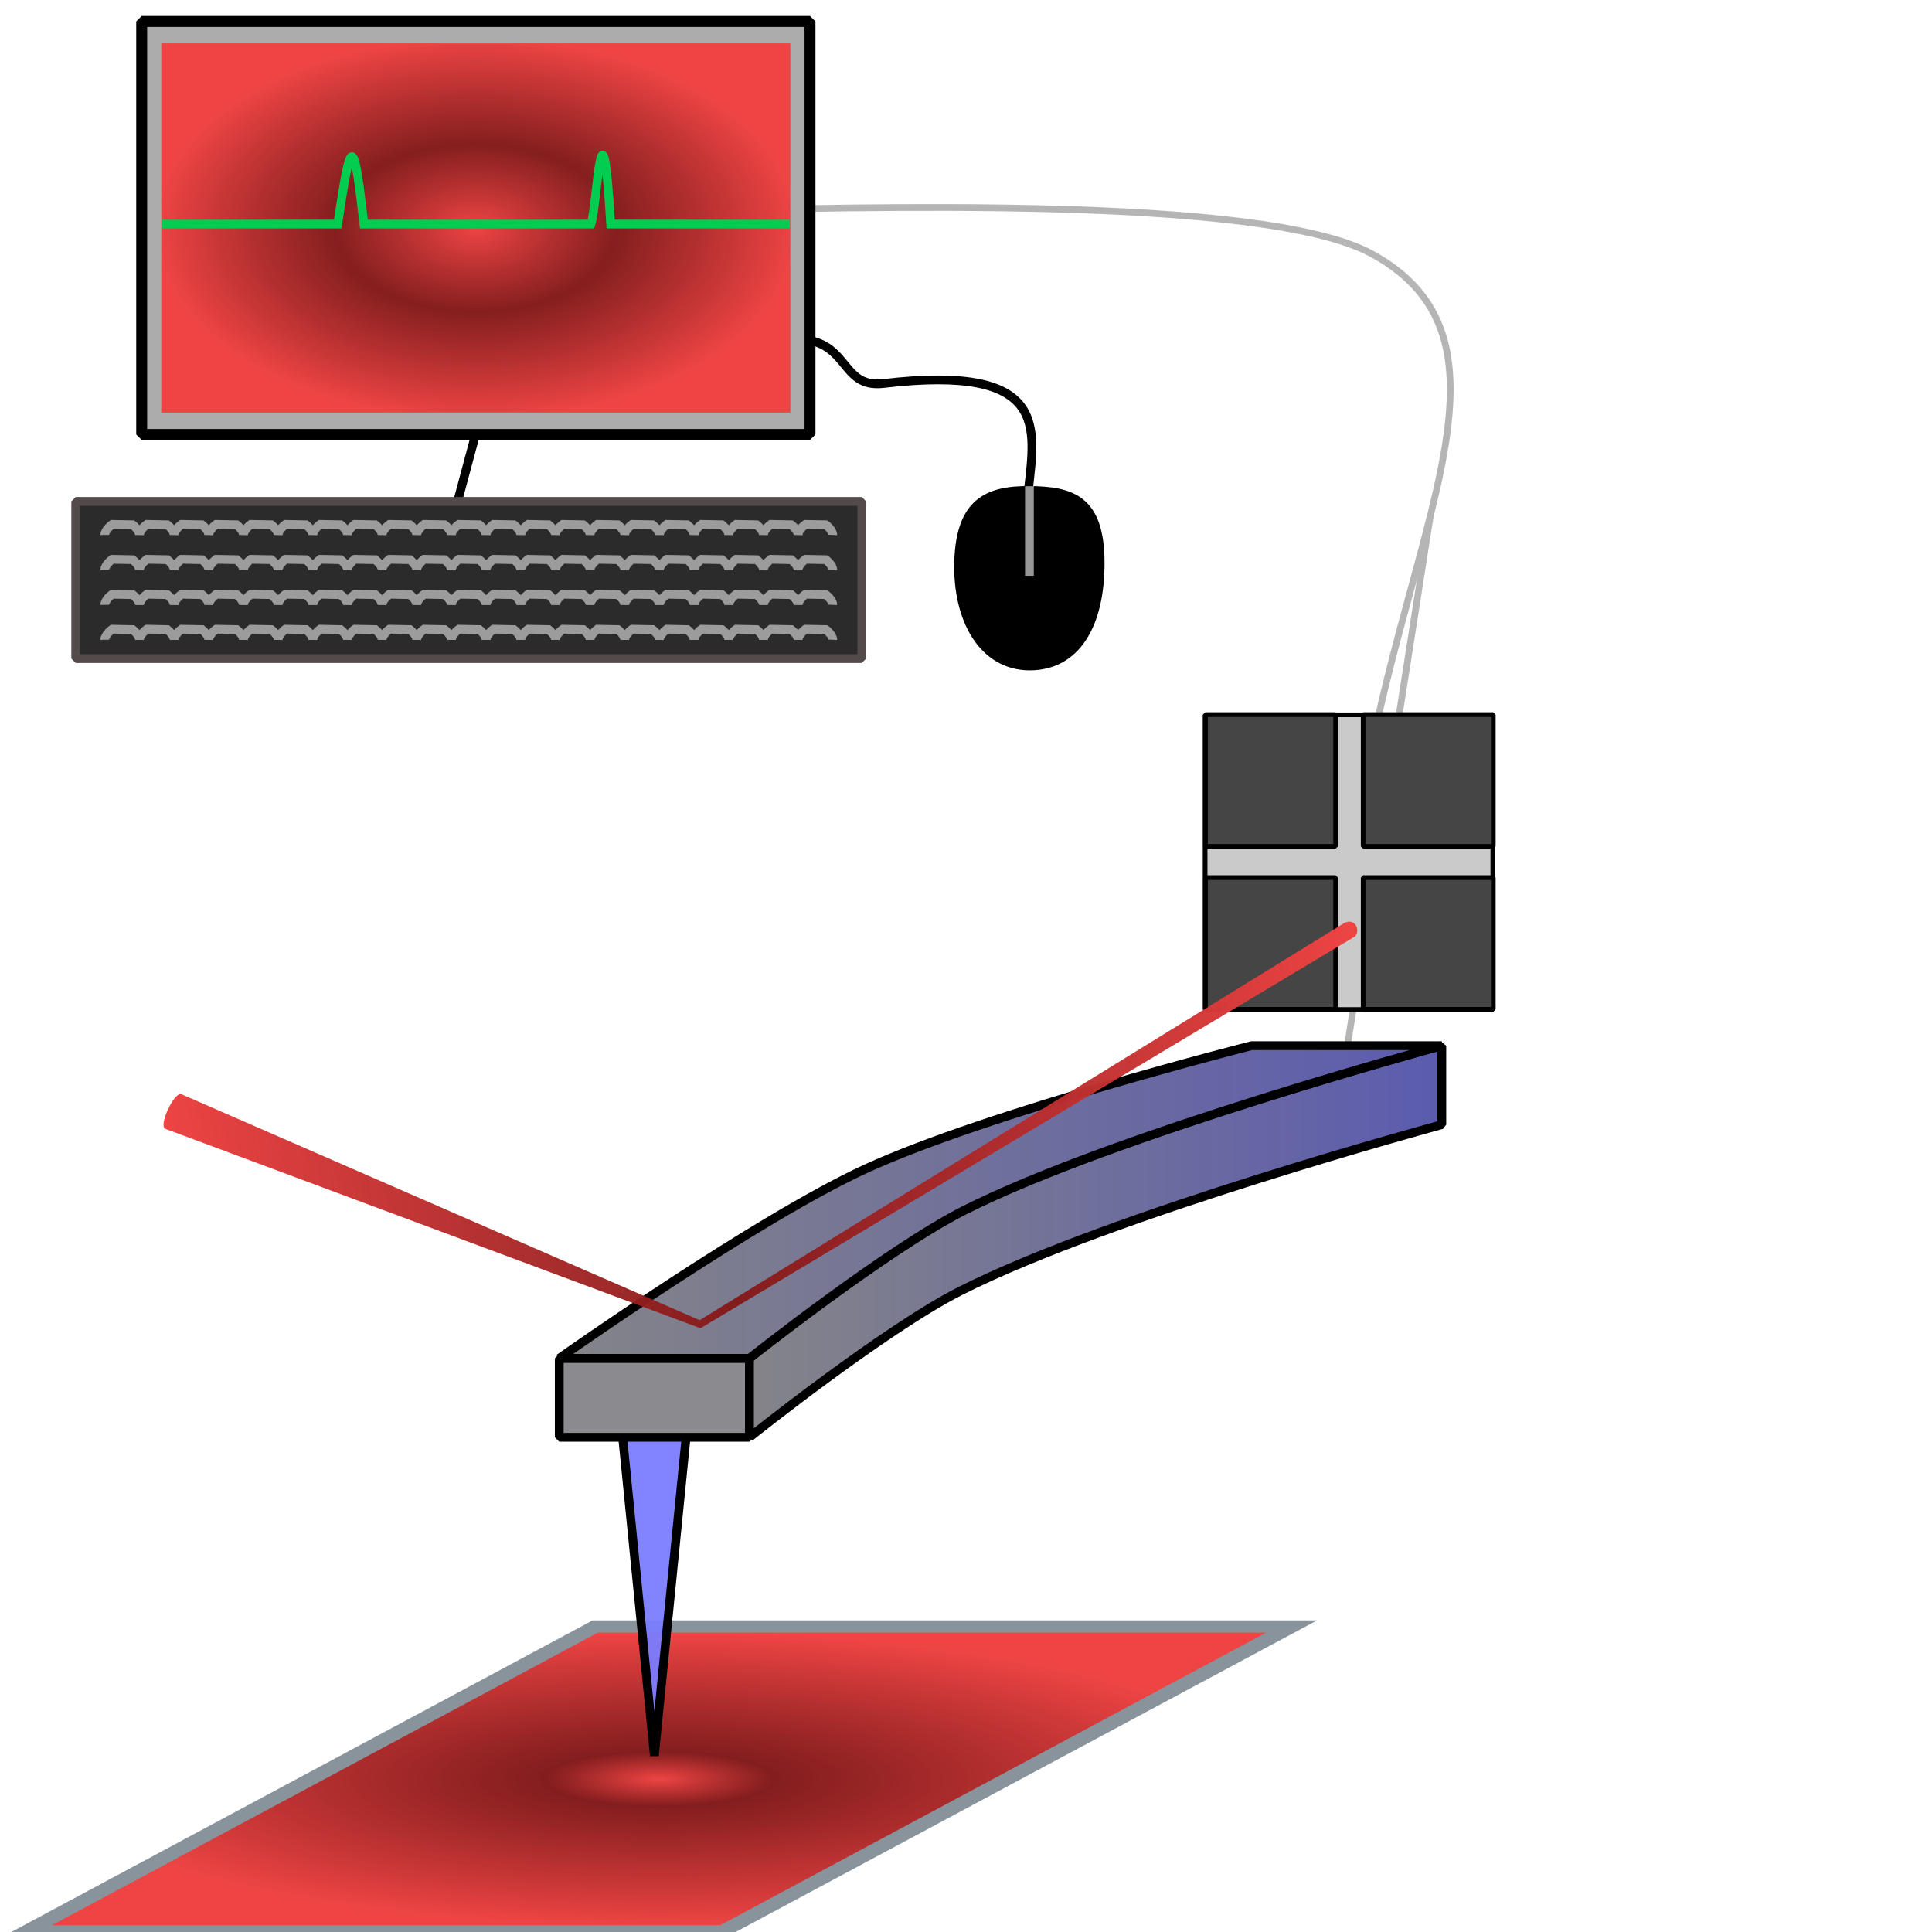 <?xml version="1.0" encoding="UTF-8" standalone="no"?>
<svg
   xmlns:dc="http://purl.org/dc/elements/1.1/"
   xmlns:cc="http://creativecommons.org/ns#"
   xmlns:rdf="http://www.w3.org/1999/02/22-rdf-syntax-ns#"
   xmlns:svg="http://www.w3.org/2000/svg"
   xmlns="http://www.w3.org/2000/svg"
   xmlns:xlink="http://www.w3.org/1999/xlink"
   xmlns:sodipodi="http://sodipodi.sourceforge.net/DTD/sodipodi-0.dtd"
   xmlns:inkscape="http://www.inkscape.org/namespaces/inkscape"
   width="3in"
   height="3in"
   viewBox="0 0 76.2 76.2"
   version="1.1"
   id="svg8"
   inkscape:version="1.0.2 (e86c870879, 2021-01-15, custom)"
   sodipodi:docname="SPS cartoon.svg">
  <defs
     id="defs2">
    <linearGradient
       inkscape:collect="always"
       id="linearGradient1075">
      <stop
         style="stop-color:#000000;stop-opacity:1;"
         offset="0"
         id="stop1071" />
      <stop
         style="stop-color:#000000;stop-opacity:0;"
         offset="1"
         id="stop1073" />
    </linearGradient>
    <linearGradient
       inkscape:collect="always"
       id="linearGradient1047">
      <stop
         style="stop-color:#848488;stop-opacity:1;"
         offset="0"
         id="stop1043" />
      <stop
         style="stop-color:#5b5bb0;stop-opacity:1"
         offset="1"
         id="stop1045" />
    </linearGradient>
    <linearGradient
       inkscape:collect="always"
       id="linearGradient1041">
      <stop
         style="stop-color:#ee4444;stop-opacity:1;"
         offset="0"
         id="stop1035" />
      <stop
         style="stop-color:#831616;stop-opacity:0.941"
         offset="0.186"
         id="stop1037" />
      <stop
         style="stop-color:#ee4444;stop-opacity:1"
         offset="1"
         id="stop1039" />
    </linearGradient>
    <linearGradient
       inkscape:collect="always"
       id="linearGradient961">
      <stop
         style="stop-color:#ee4444;stop-opacity:1;"
         offset="0"
         id="stop957" />
      <stop
         style="stop-color:#831616;stop-opacity:0.941"
         offset="0.441"
         id="stop965" />
      <stop
         style="stop-color:#ee4444;stop-opacity:1"
         offset="1"
         id="stop959" />
    </linearGradient>
    <meshgradient
       inkscape:collect="always"
       id="meshgradient935"
       gradientUnits="userSpaceOnUse"
       x="8.104"
       y="51.802"
       gradientTransform="matrix(1.842,0,0,1.842,-12.882,-31.013)">
      <meshrow
         id="meshrow937">
        <meshpatch
           id="meshpatch939">
          <stop
             path="c 8.669,0  17.337,0  26.006,0"
             style="stop-color:#ffffff;stop-opacity:1"
             id="stop941" />
          <stop
             path="c 0,2.089  0,4.179  0,6.268"
             style="stop-color:#b90000;stop-opacity:1"
             id="stop943" />
          <stop
             path="c -8.669,0  -17.337,0  -26.006,0"
             style="stop-color:#ffffff;stop-opacity:1"
             id="stop945" />
          <stop
             path="c 0,-2.089  0,-4.179  0,-6.268"
             style="stop-color:#ee4444;stop-opacity:1"
             id="stop947" />
        </meshpatch>
      </meshrow>
    </meshgradient>
    <linearGradient
       inkscape:collect="always"
       xlink:href="#linearGradient961"
       id="linearGradient963"
       x1="5.775"
       y1="36.012"
       x2="41.881"
       y2="30.368"
       gradientUnits="userSpaceOnUse"
       gradientTransform="matrix(1.302,0,0,1.318,-1.067,-3.102)" />
    <radialGradient
       inkscape:collect="always"
       xlink:href="#linearGradient1041"
       id="radialGradient973"
       cx="21.107"
       cy="54.937"
       fx="21.107"
       fy="54.937"
       r="13.003"
       gradientTransform="matrix(1.842,0,0,0.444,-12.882,45.777)"
       gradientUnits="userSpaceOnUse" />
    <linearGradient
       inkscape:collect="always"
       xlink:href="#linearGradient1047"
       id="linearGradient1049"
       x1="17.689"
       y1="38.317"
       x2="44.541"
       y2="38.317"
       gradientUnits="userSpaceOnUse"
       gradientTransform="matrix(1.302,0,0,1.318,-1.067,-3.102)" />
    <linearGradient
       inkscape:collect="always"
       xlink:href="#linearGradient1047"
       id="linearGradient1065"
       x1="23.447"
       y1="39.486"
       x2="44.639"
       y2="39.486"
       gradientUnits="userSpaceOnUse"
       gradientTransform="matrix(1.302,0,0,1.318,-1.067,-3.102)" />
    <radialGradient
       inkscape:collect="always"
       xlink:href="#linearGradient1075"
       id="radialGradient1077"
       cx="24.655"
       cy="9.214"
       fx="24.655"
       fy="9.214"
       r="9.528"
       gradientTransform="matrix(1,0,0,0.587,0,3.805)"
       gradientUnits="userSpaceOnUse" />
    <radialGradient
       inkscape:collect="always"
       xlink:href="#linearGradient961"
       id="radialGradient1085"
       cx="24.655"
       cy="9.214"
       fx="24.655"
       fy="9.214"
       r="9.68"
       gradientTransform="matrix(1,0,0,0.594,0,3.746)"
       gradientUnits="userSpaceOnUse" />
    <meshgradient
       inkscape:collect="always"
       id="meshgradient935-3"
       gradientUnits="userSpaceOnUse"
       x="8.104"
       y="51.802"
       gradientTransform="matrix(1.996,0,0,1.996,-16.146,-39.51)">
      <meshrow
         id="meshrow937-3">
        <meshpatch
           id="meshpatch939-2">
          <stop
             path="c 8.669,0  17.337,0  26.006,0"
             style="stop-color:#ffffff;stop-opacity:1"
             id="stop941-7" />
          <stop
             path="c 0,2.089  0,4.179  0,6.268"
             style="stop-color:#b90000;stop-opacity:1"
             id="stop943-0" />
          <stop
             path="c -8.669,0  -17.337,0  -26.006,0"
             style="stop-color:#ffffff;stop-opacity:1"
             id="stop945-5" />
          <stop
             path="c 0,-2.089  0,-4.179  0,-6.268"
             style="stop-color:#ee4444;stop-opacity:1"
             id="stop947-1" />
        </meshpatch>
      </meshrow>
    </meshgradient>
  </defs>
  <sodipodi:namedview
     id="base"
     pagecolor="#ffffff"
     bordercolor="#666666"
     borderopacity="1.0"
     inkscape:pageopacity="0.0"
     inkscape:pageshadow="2"
     inkscape:zoom="2"
     inkscape:cx="189.70775"
     inkscape:cy="111.26029"
     inkscape:document-units="mm"
     inkscape:current-layer="layer1"
     inkscape:document-rotation="0"
     showgrid="false"
     units="in"
     inkscape:window-width="1837"
     inkscape:window-height="1051"
     inkscape:window-x="74"
     inkscape:window-y="-9"
     inkscape:window-maximized="1"
     showguides="false" />
  <g
     inkscape:label="Layer 1"
     inkscape:groupmode="layer"
     id="layer1">
    <path
       id="rect932-8"
       style="fill:#89939b;fill-opacity:1;stroke:url(#meshgradient935-3);stroke-width:0.002;stroke-linecap:round;stroke-linejoin:bevel;stroke-miterlimit:4;stroke-dasharray:none;stroke-opacity:1"
       d="M 23.377,63.908 H 51.95 L 28.606,76.421 H 0.033 Z"
       sodipodi:nodetypes="ccccc" />
    <path
       style="fill:none;stroke:#b5b5b5;stroke-width:0.265;stroke-linecap:butt;stroke-linejoin:miter;stroke-miterlimit:4;stroke-dasharray:none;stroke-opacity:1"
       d="M 56.418,20.307 52.851,43.127"
       id="path1596"
       sodipodi:nodetypes="cc" />
    <path
       style="fill:none;stroke:#b5b5b5;stroke-width:0.265;stroke-linecap:butt;stroke-linejoin:miter;stroke-miterlimit:4;stroke-dasharray:none;stroke-opacity:1"
       d="m 27.262,8.308 c 6.492,-0.102 22.517,-0.643 26.832,1.697 7.054,3.827 -2.8e-5,12.786 -0.817,25.441"
       id="path1594"
       sodipodi:nodetypes="csc" />
    <path
       id="rect932"
       style="opacity:1;fill:url(#radialGradient973);fill-opacity:1;stroke:url(#meshgradient935);stroke-width:0.002;stroke-linecap:round;stroke-linejoin:bevel;stroke-miterlimit:4;stroke-dasharray:none;stroke-opacity:1"
       d="M 23.579,64.393 H 49.938 L 28.403,75.936 H 2.044 Z"
       sodipodi:nodetypes="ccccc" />
    <path
       style="fill:#7a7cff;fill-opacity:0.941;stroke:#000000;stroke-width:0.347px;stroke-linecap:butt;stroke-linejoin:miter;stroke-opacity:1"
       d="m 24.558,56.689 1.251,12.558 1.251,-12.558"
       id="path833"
       sodipodi:nodetypes="ccc" />
    <path
       style="fill:#848488;fill-opacity:0.941;stroke:#000000;stroke-width:0.347;stroke-linecap:butt;stroke-linejoin:bevel;stroke-miterlimit:4;stroke-dasharray:none;stroke-opacity:1"
       d="m 29.56,53.574 v 3.114 h -7.503 v -3.114 z"
       id="path857"
       sodipodi:nodetypes="ccccc" />
    <path
       style="fill:url(#linearGradient1065);fill-opacity:1;stroke:#000000;stroke-width:0.347;stroke-linecap:butt;stroke-linejoin:bevel;stroke-miterlimit:4;stroke-dasharray:none;stroke-opacity:1"
       d="m 29.56,56.689 c 0,0 5.299,-4.238 8.296,-5.761 5.985,-3.041 19.011,-6.571 19.011,-6.571 v -3.114 c 0,0 -12.897,3.491 -18.829,6.489 -3.059,1.545 -8.478,5.843 -8.478,5.843"
       id="path859"
       sodipodi:nodetypes="csccsc" />
    <path
       style="fill:url(#linearGradient1049);fill-opacity:1;stroke:#000000;stroke-width:0.347;stroke-linecap:butt;stroke-linejoin:bevel;stroke-miterlimit:4;stroke-dasharray:none;stroke-opacity:1"
       d="m 22.057,53.574 c 0,0 7.779,-5.489 12.07,-7.466 4.848,-2.233 15.237,-4.866 15.237,-4.866 h 7.503 c 0,0 -12.897,3.491 -18.829,6.489 -3.059,1.545 -8.478,5.843 -8.478,5.843 z"
       id="path885"
       sodipodi:nodetypes="csccscc" />
    <path
       style="fill:none;stroke:#000000;stroke-width:0.347;stroke-linecap:butt;stroke-linejoin:bevel;stroke-miterlimit:4;stroke-dasharray:none;stroke-opacity:1"
       d="m 29.56,53.574 v 3.114"
       id="path887" />
    <g
       id="g1604"
       transform="matrix(1.414,0,0,1.414,-19.247,-15.78)">
      <rect
         style="opacity:1;fill:#cacaca;fill-opacity:1;stroke:#000000;stroke-width:0.131;stroke-linecap:round;stroke-linejoin:bevel;stroke-miterlimit:4;stroke-dasharray:none;stroke-opacity:1"
         id="rect899"
         width="8.026"
         height="8.221"
         x="47.226"
         y="31.098" />
      <g
         id="g905"
         transform="matrix(1.302,0,0,1.318,-3.083,-2.908)"
         style="opacity:1;fill:#310094;fill-opacity:1;stroke:#000000;stroke-width:0.1;stroke-miterlimit:4;stroke-dasharray:none;stroke-opacity:1">
        <rect
           style="opacity:1;fill:#454545;fill-opacity:1;stroke:#000000;stroke-width:0.1;stroke-linecap:round;stroke-linejoin:bevel;stroke-miterlimit:4;stroke-dasharray:none;stroke-opacity:1"
           id="rect891"
           width="2.788"
           height="2.788"
           x="38.648"
           y="29.246" />
        <rect
           style="opacity:1;fill:#454545;fill-opacity:1;stroke:#000000;stroke-width:0.1;stroke-linecap:round;stroke-linejoin:bevel;stroke-miterlimit:4;stroke-dasharray:none;stroke-opacity:1"
           id="rect893"
           width="2.788"
           height="2.788"
           x="42.026"
           y="29.246" />
        <rect
           style="opacity:1;fill:#454545;fill-opacity:1;stroke:#000000;stroke-width:0.1;stroke-linecap:round;stroke-linejoin:bevel;stroke-miterlimit:4;stroke-dasharray:none;stroke-opacity:1"
           id="rect895"
           width="2.788"
           height="2.788"
           x="42.026"
           y="25.797" />
        <rect
           style="opacity:1;fill:#454545;fill-opacity:1;stroke:#000000;stroke-width:0.1;stroke-linecap:round;stroke-linejoin:bevel;stroke-miterlimit:4;stroke-dasharray:none;stroke-opacity:1"
           id="rect897"
           width="2.788"
           height="2.788"
           x="38.648"
           y="25.797" />
      </g>
    </g>
    <path
       style="fill:url(#linearGradient963);fill-opacity:1;stroke:none;stroke-width:0.347px;stroke-linecap:butt;stroke-linejoin:miter;stroke-opacity:1"
       d="M 7.158,43.158 27.595,52.069 53.027,36.4 c 0.42,-0.203 0.637,0.275 0.423,0.53 L 27.628,52.388 6.516,44.52 C 6.244,44.387 6.886,43.025 7.158,43.158 Z"
       id="path918"
       sodipodi:nodetypes="ccccccc" />
    <g
       id="g1592"
       transform="matrix(1.302,0,0,1.302,-13.334,-3.005)">
      <path
         style="fill:none;stroke:#000000;stroke-width:0.265px;stroke-linecap:butt;stroke-linejoin:miter;stroke-opacity:1"
         d="m 34.237,12.582 c 1.776,-0.061 1.402,1.504 2.77,1.343 5.021,-0.59 4.591,1.319 4.386,3.241"
         id="path1488"
         sodipodi:nodetypes="csc" />
      <path
         style="fill:none;stroke:#000000;stroke-width:0.265px;stroke-linecap:butt;stroke-linejoin:miter;stroke-opacity:1"
         d="m 24.97,14.266 -1.195,4.458"
         id="path1486" />
      <rect
         style="opacity:1;fill:#acacac;fill-opacity:1;stroke:#000000;stroke-width:0.331;stroke-linecap:round;stroke-linejoin:bevel;stroke-miterlimit:4;stroke-dasharray:none;stroke-opacity:1"
         id="rect1069"
         width="20.245"
         height="12.512"
         x="14.533"
         y="2.958" />
      <rect
         style="opacity:1;fill:url(#radialGradient1085);fill-opacity:1;stroke:url(#radialGradient1077);stroke-width:0.304;stroke-linecap:round;stroke-linejoin:bevel;stroke-miterlimit:4;stroke-dasharray:none;stroke-opacity:1"
         id="rect1067"
         width="19.056"
         height="11.186"
         x="15.127"
         y="3.621" />
      <path
         style="fill:none;stroke:#01ce50;stroke-width:0.265;stroke-linecap:butt;stroke-linejoin:miter;stroke-miterlimit:4;stroke-dasharray:none;stroke-opacity:1"
         d="m 15.147,9.095 h 5.325 c 0.401,-2.671 0.472,-2.774 0.794,0 h 6.879 c 0.189,-0.586 0.327,-4.395 0.595,0 h 5.424"
         id="path1087"
         sodipodi:nodetypes="cccccc" />
      <g
         id="g1484">
        <rect
           style="opacity:1;fill:#2b2b2b;fill-opacity:1;stroke:#534b4b;stroke-width:0.265;stroke-linecap:round;stroke-linejoin:bevel;stroke-miterlimit:4;stroke-dasharray:none;stroke-opacity:1"
           id="rect1089"
           width="23.812"
           height="4.762"
           x="12.535"
           y="17.496" />
        <g
           id="g1392"
           transform="translate(0,0.075)">
          <g
             id="g1170"
             transform="translate(0.145)">
            <path
               style="fill:none;stroke:#9c9c9c;stroke-width:0.265px;stroke-linecap:butt;stroke-linejoin:miter;stroke-opacity:1"
               d="m 13.271,18.438 c -0.003,-0.155 0.224,-0.321 0.224,-0.321 l 0.62,0.012 c 0,0 0.213,0.167 0.206,0.309"
               id="path1099"
               sodipodi:nodetypes="cccc" />
            <path
               style="fill:none;stroke:#9c9c9c;stroke-width:0.265px;stroke-linecap:butt;stroke-linejoin:miter;stroke-opacity:1"
               d="m 14.321,18.438 c -0.003,-0.155 0.224,-0.321 0.224,-0.321 l 0.62,0.012 c 0,0 0.213,0.167 0.206,0.309"
               id="path1103"
               sodipodi:nodetypes="cccc" />
            <path
               style="fill:none;stroke:#9c9c9c;stroke-width:0.265px;stroke-linecap:butt;stroke-linejoin:miter;stroke-opacity:1"
               d="m 15.371,18.438 c -0.003,-0.155 0.224,-0.321 0.224,-0.321 l 0.62,0.012 c 0,0 0.213,0.167 0.206,0.309"
               id="path1105"
               sodipodi:nodetypes="cccc" />
            <path
               style="fill:none;stroke:#9c9c9c;stroke-width:0.265px;stroke-linecap:butt;stroke-linejoin:miter;stroke-opacity:1"
               d="m 16.421,18.438 c -0.003,-0.155 0.224,-0.321 0.224,-0.321 l 0.62,0.012 c 0,0 0.213,0.167 0.206,0.309"
               id="path1107"
               sodipodi:nodetypes="cccc" />
            <path
               style="fill:none;stroke:#9c9c9c;stroke-width:0.265px;stroke-linecap:butt;stroke-linejoin:miter;stroke-opacity:1"
               d="m 17.471,18.438 c -0.003,-0.155 0.224,-0.321 0.224,-0.321 l 0.62,0.012 c 0,0 0.213,0.167 0.206,0.309"
               id="path1109"
               sodipodi:nodetypes="cccc" />
            <path
               style="fill:none;stroke:#9c9c9c;stroke-width:0.265px;stroke-linecap:butt;stroke-linejoin:miter;stroke-opacity:1"
               d="m 18.521,18.438 c -0.003,-0.155 0.224,-0.321 0.224,-0.321 l 0.62,0.012 c 0,0 0.213,0.167 0.206,0.309"
               id="path1111"
               sodipodi:nodetypes="cccc" />
            <path
               style="fill:none;stroke:#9c9c9c;stroke-width:0.265px;stroke-linecap:butt;stroke-linejoin:miter;stroke-opacity:1"
               d="m 19.571,18.438 c -0.003,-0.155 0.224,-0.321 0.224,-0.321 l 0.62,0.012 c 0,0 0.213,0.167 0.206,0.309"
               id="path1113"
               sodipodi:nodetypes="cccc" />
            <path
               style="fill:none;stroke:#9c9c9c;stroke-width:0.265px;stroke-linecap:butt;stroke-linejoin:miter;stroke-opacity:1"
               d="m 20.621,18.438 c -0.003,-0.155 0.224,-0.321 0.224,-0.321 l 0.62,0.012 c 0,0 0.213,0.167 0.206,0.309"
               id="path1115"
               sodipodi:nodetypes="cccc" />
            <path
               style="fill:none;stroke:#9c9c9c;stroke-width:0.265px;stroke-linecap:butt;stroke-linejoin:miter;stroke-opacity:1"
               d="m 21.671,18.438 c -0.003,-0.155 0.224,-0.321 0.224,-0.321 l 0.62,0.012 c 0,0 0.213,0.167 0.206,0.309"
               id="path1117"
               sodipodi:nodetypes="cccc" />
            <path
               style="fill:none;stroke:#9c9c9c;stroke-width:0.265px;stroke-linecap:butt;stroke-linejoin:miter;stroke-opacity:1"
               d="m 22.721,18.438 c -0.003,-0.155 0.224,-0.321 0.224,-0.321 l 0.62,0.012 c 0,0 0.213,0.167 0.206,0.309"
               id="path1119"
               sodipodi:nodetypes="cccc" />
            <path
               style="fill:none;stroke:#9c9c9c;stroke-width:0.265px;stroke-linecap:butt;stroke-linejoin:miter;stroke-opacity:1"
               d="m 23.771,18.438 c -0.003,-0.155 0.224,-0.321 0.224,-0.321 l 0.62,0.012 c 0,0 0.213,0.167 0.206,0.309"
               id="path1121"
               sodipodi:nodetypes="cccc" />
            <path
               style="fill:none;stroke:#9c9c9c;stroke-width:0.265px;stroke-linecap:butt;stroke-linejoin:miter;stroke-opacity:1"
               d="m 24.821,18.438 c -0.003,-0.155 0.224,-0.321 0.224,-0.321 l 0.62,0.012 c 0,0 0.213,0.167 0.206,0.309"
               id="path1123"
               sodipodi:nodetypes="cccc" />
            <path
               style="fill:none;stroke:#9c9c9c;stroke-width:0.265px;stroke-linecap:butt;stroke-linejoin:miter;stroke-opacity:1"
               d="m 25.871,18.438 c -0.003,-0.155 0.224,-0.321 0.224,-0.321 l 0.62,0.012 c 0,0 0.213,0.167 0.206,0.309"
               id="path1125"
               sodipodi:nodetypes="cccc" />
            <path
               style="fill:none;stroke:#9c9c9c;stroke-width:0.265px;stroke-linecap:butt;stroke-linejoin:miter;stroke-opacity:1"
               d="m 26.921,18.438 c -0.003,-0.155 0.224,-0.321 0.224,-0.321 l 0.62,0.012 c 0,0 0.213,0.167 0.206,0.309"
               id="path1127"
               sodipodi:nodetypes="cccc" />
            <path
               style="fill:none;stroke:#9c9c9c;stroke-width:0.265px;stroke-linecap:butt;stroke-linejoin:miter;stroke-opacity:1"
               d="m 27.971,18.438 c -0.003,-0.155 0.224,-0.321 0.224,-0.321 l 0.62,0.012 c 0,0 0.213,0.167 0.206,0.309"
               id="path1129"
               sodipodi:nodetypes="cccc" />
            <path
               style="fill:none;stroke:#9c9c9c;stroke-width:0.265px;stroke-linecap:butt;stroke-linejoin:miter;stroke-opacity:1"
               d="m 29.021,18.438 c -0.003,-0.155 0.224,-0.321 0.224,-0.321 l 0.62,0.012 c 0,0 0.213,0.167 0.206,0.309"
               id="path1131"
               sodipodi:nodetypes="cccc" />
            <path
               style="fill:none;stroke:#9c9c9c;stroke-width:0.265px;stroke-linecap:butt;stroke-linejoin:miter;stroke-opacity:1"
               d="m 30.072,18.438 c -0.003,-0.155 0.224,-0.321 0.224,-0.321 l 0.62,0.012 c 0,0 0.213,0.167 0.206,0.309"
               id="path1133"
               sodipodi:nodetypes="cccc" />
            <path
               style="fill:none;stroke:#9c9c9c;stroke-width:0.265px;stroke-linecap:butt;stroke-linejoin:miter;stroke-opacity:1"
               d="m 31.122,18.438 c -0.003,-0.155 0.224,-0.321 0.224,-0.321 l 0.62,0.012 c 0,0 0.213,0.167 0.206,0.309"
               id="path1135"
               sodipodi:nodetypes="cccc" />
            <path
               style="fill:none;stroke:#9c9c9c;stroke-width:0.265px;stroke-linecap:butt;stroke-linejoin:miter;stroke-opacity:1"
               d="m 32.172,18.438 c -0.003,-0.155 0.224,-0.321 0.224,-0.321 l 0.62,0.012 c 0,0 0.213,0.167 0.206,0.309"
               id="path1137"
               sodipodi:nodetypes="cccc" />
            <path
               style="fill:none;stroke:#9c9c9c;stroke-width:0.265px;stroke-linecap:butt;stroke-linejoin:miter;stroke-opacity:1"
               d="m 33.222,18.438 c -0.003,-0.155 0.224,-0.321 0.224,-0.321 l 0.62,0.012 c 0,0 0.213,0.167 0.206,0.309"
               id="path1139"
               sodipodi:nodetypes="cccc" />
            <path
               style="fill:none;stroke:#9c9c9c;stroke-width:0.265px;stroke-linecap:butt;stroke-linejoin:miter;stroke-opacity:1"
               d="m 34.272,18.438 c -0.003,-0.155 0.224,-0.321 0.224,-0.321 l 0.62,0.012 c 0,0 0.213,0.167 0.206,0.309"
               id="path1141"
               sodipodi:nodetypes="cccc" />
          </g>
          <g
             id="g1214"
             transform="translate(0.145,1.058)">
            <path
               style="fill:none;stroke:#9c9c9c;stroke-width:0.265px;stroke-linecap:butt;stroke-linejoin:miter;stroke-opacity:1"
               d="m 13.271,18.438 c -0.003,-0.155 0.224,-0.321 0.224,-0.321 l 0.62,0.012 c 0,0 0.213,0.167 0.206,0.309"
               id="path1172"
               sodipodi:nodetypes="cccc" />
            <path
               style="fill:none;stroke:#9c9c9c;stroke-width:0.265px;stroke-linecap:butt;stroke-linejoin:miter;stroke-opacity:1"
               d="m 14.321,18.438 c -0.003,-0.155 0.224,-0.321 0.224,-0.321 l 0.62,0.012 c 0,0 0.213,0.167 0.206,0.309"
               id="path1174"
               sodipodi:nodetypes="cccc" />
            <path
               style="fill:none;stroke:#9c9c9c;stroke-width:0.265px;stroke-linecap:butt;stroke-linejoin:miter;stroke-opacity:1"
               d="m 15.371,18.438 c -0.003,-0.155 0.224,-0.321 0.224,-0.321 l 0.62,0.012 c 0,0 0.213,0.167 0.206,0.309"
               id="path1176"
               sodipodi:nodetypes="cccc" />
            <path
               style="fill:none;stroke:#9c9c9c;stroke-width:0.265px;stroke-linecap:butt;stroke-linejoin:miter;stroke-opacity:1"
               d="m 16.421,18.438 c -0.003,-0.155 0.224,-0.321 0.224,-0.321 l 0.62,0.012 c 0,0 0.213,0.167 0.206,0.309"
               id="path1178"
               sodipodi:nodetypes="cccc" />
            <path
               style="fill:none;stroke:#9c9c9c;stroke-width:0.265px;stroke-linecap:butt;stroke-linejoin:miter;stroke-opacity:1"
               d="m 17.471,18.438 c -0.003,-0.155 0.224,-0.321 0.224,-0.321 l 0.62,0.012 c 0,0 0.213,0.167 0.206,0.309"
               id="path1180"
               sodipodi:nodetypes="cccc" />
            <path
               style="fill:none;stroke:#9c9c9c;stroke-width:0.265px;stroke-linecap:butt;stroke-linejoin:miter;stroke-opacity:1"
               d="m 18.521,18.438 c -0.003,-0.155 0.224,-0.321 0.224,-0.321 l 0.62,0.012 c 0,0 0.213,0.167 0.206,0.309"
               id="path1182"
               sodipodi:nodetypes="cccc" />
            <path
               style="fill:none;stroke:#9c9c9c;stroke-width:0.265px;stroke-linecap:butt;stroke-linejoin:miter;stroke-opacity:1"
               d="m 19.571,18.438 c -0.003,-0.155 0.224,-0.321 0.224,-0.321 l 0.62,0.012 c 0,0 0.213,0.167 0.206,0.309"
               id="path1184"
               sodipodi:nodetypes="cccc" />
            <path
               style="fill:none;stroke:#9c9c9c;stroke-width:0.265px;stroke-linecap:butt;stroke-linejoin:miter;stroke-opacity:1"
               d="m 20.621,18.438 c -0.003,-0.155 0.224,-0.321 0.224,-0.321 l 0.62,0.012 c 0,0 0.213,0.167 0.206,0.309"
               id="path1186"
               sodipodi:nodetypes="cccc" />
            <path
               style="fill:none;stroke:#9c9c9c;stroke-width:0.265px;stroke-linecap:butt;stroke-linejoin:miter;stroke-opacity:1"
               d="m 21.671,18.438 c -0.003,-0.155 0.224,-0.321 0.224,-0.321 l 0.62,0.012 c 0,0 0.213,0.167 0.206,0.309"
               id="path1188"
               sodipodi:nodetypes="cccc" />
            <path
               style="fill:none;stroke:#9c9c9c;stroke-width:0.265px;stroke-linecap:butt;stroke-linejoin:miter;stroke-opacity:1"
               d="m 22.721,18.438 c -0.003,-0.155 0.224,-0.321 0.224,-0.321 l 0.62,0.012 c 0,0 0.213,0.167 0.206,0.309"
               id="path1190"
               sodipodi:nodetypes="cccc" />
            <path
               style="fill:none;stroke:#9c9c9c;stroke-width:0.265px;stroke-linecap:butt;stroke-linejoin:miter;stroke-opacity:1"
               d="m 23.771,18.438 c -0.003,-0.155 0.224,-0.321 0.224,-0.321 l 0.62,0.012 c 0,0 0.213,0.167 0.206,0.309"
               id="path1192"
               sodipodi:nodetypes="cccc" />
            <path
               style="fill:none;stroke:#9c9c9c;stroke-width:0.265px;stroke-linecap:butt;stroke-linejoin:miter;stroke-opacity:1"
               d="m 24.821,18.438 c -0.003,-0.155 0.224,-0.321 0.224,-0.321 l 0.62,0.012 c 0,0 0.213,0.167 0.206,0.309"
               id="path1194"
               sodipodi:nodetypes="cccc" />
            <path
               style="fill:none;stroke:#9c9c9c;stroke-width:0.265px;stroke-linecap:butt;stroke-linejoin:miter;stroke-opacity:1"
               d="m 25.871,18.438 c -0.003,-0.155 0.224,-0.321 0.224,-0.321 l 0.62,0.012 c 0,0 0.213,0.167 0.206,0.309"
               id="path1196"
               sodipodi:nodetypes="cccc" />
            <path
               style="fill:none;stroke:#9c9c9c;stroke-width:0.265px;stroke-linecap:butt;stroke-linejoin:miter;stroke-opacity:1"
               d="m 26.921,18.438 c -0.003,-0.155 0.224,-0.321 0.224,-0.321 l 0.62,0.012 c 0,0 0.213,0.167 0.206,0.309"
               id="path1198"
               sodipodi:nodetypes="cccc" />
            <path
               style="fill:none;stroke:#9c9c9c;stroke-width:0.265px;stroke-linecap:butt;stroke-linejoin:miter;stroke-opacity:1"
               d="m 27.971,18.438 c -0.003,-0.155 0.224,-0.321 0.224,-0.321 l 0.62,0.012 c 0,0 0.213,0.167 0.206,0.309"
               id="path1200"
               sodipodi:nodetypes="cccc" />
            <path
               style="fill:none;stroke:#9c9c9c;stroke-width:0.265px;stroke-linecap:butt;stroke-linejoin:miter;stroke-opacity:1"
               d="m 29.021,18.438 c -0.003,-0.155 0.224,-0.321 0.224,-0.321 l 0.62,0.012 c 0,0 0.213,0.167 0.206,0.309"
               id="path1202"
               sodipodi:nodetypes="cccc" />
            <path
               style="fill:none;stroke:#9c9c9c;stroke-width:0.265px;stroke-linecap:butt;stroke-linejoin:miter;stroke-opacity:1"
               d="m 30.072,18.438 c -0.003,-0.155 0.224,-0.321 0.224,-0.321 l 0.62,0.012 c 0,0 0.213,0.167 0.206,0.309"
               id="path1204"
               sodipodi:nodetypes="cccc" />
            <path
               style="fill:none;stroke:#9c9c9c;stroke-width:0.265px;stroke-linecap:butt;stroke-linejoin:miter;stroke-opacity:1"
               d="m 31.122,18.438 c -0.003,-0.155 0.224,-0.321 0.224,-0.321 l 0.62,0.012 c 0,0 0.213,0.167 0.206,0.309"
               id="path1206"
               sodipodi:nodetypes="cccc" />
            <path
               style="fill:none;stroke:#9c9c9c;stroke-width:0.265px;stroke-linecap:butt;stroke-linejoin:miter;stroke-opacity:1"
               d="m 32.172,18.438 c -0.003,-0.155 0.224,-0.321 0.224,-0.321 l 0.62,0.012 c 0,0 0.213,0.167 0.206,0.309"
               id="path1208"
               sodipodi:nodetypes="cccc" />
            <path
               style="fill:none;stroke:#9c9c9c;stroke-width:0.265px;stroke-linecap:butt;stroke-linejoin:miter;stroke-opacity:1"
               d="m 33.222,18.438 c -0.003,-0.155 0.224,-0.321 0.224,-0.321 l 0.62,0.012 c 0,0 0.213,0.167 0.206,0.309"
               id="path1210"
               sodipodi:nodetypes="cccc" />
            <path
               style="fill:none;stroke:#9c9c9c;stroke-width:0.265px;stroke-linecap:butt;stroke-linejoin:miter;stroke-opacity:1"
               d="m 34.272,18.438 c -0.003,-0.155 0.224,-0.321 0.224,-0.321 l 0.62,0.012 c 0,0 0.213,0.167 0.206,0.309"
               id="path1212"
               sodipodi:nodetypes="cccc" />
          </g>
          <g
             id="g1258"
             transform="translate(0.145,2.117)">
            <path
               style="fill:none;stroke:#9c9c9c;stroke-width:0.265px;stroke-linecap:butt;stroke-linejoin:miter;stroke-opacity:1"
               d="m 13.271,18.438 c -0.003,-0.155 0.224,-0.321 0.224,-0.321 l 0.62,0.012 c 0,0 0.213,0.167 0.206,0.309"
               id="path1216"
               sodipodi:nodetypes="cccc" />
            <path
               style="fill:none;stroke:#9c9c9c;stroke-width:0.265px;stroke-linecap:butt;stroke-linejoin:miter;stroke-opacity:1"
               d="m 14.321,18.438 c -0.003,-0.155 0.224,-0.321 0.224,-0.321 l 0.62,0.012 c 0,0 0.213,0.167 0.206,0.309"
               id="path1218"
               sodipodi:nodetypes="cccc" />
            <path
               style="fill:none;stroke:#9c9c9c;stroke-width:0.265px;stroke-linecap:butt;stroke-linejoin:miter;stroke-opacity:1"
               d="m 15.371,18.438 c -0.003,-0.155 0.224,-0.321 0.224,-0.321 l 0.62,0.012 c 0,0 0.213,0.167 0.206,0.309"
               id="path1220"
               sodipodi:nodetypes="cccc" />
            <path
               style="fill:none;stroke:#9c9c9c;stroke-width:0.265px;stroke-linecap:butt;stroke-linejoin:miter;stroke-opacity:1"
               d="m 16.421,18.438 c -0.003,-0.155 0.224,-0.321 0.224,-0.321 l 0.62,0.012 c 0,0 0.213,0.167 0.206,0.309"
               id="path1222"
               sodipodi:nodetypes="cccc" />
            <path
               style="fill:none;stroke:#9c9c9c;stroke-width:0.265px;stroke-linecap:butt;stroke-linejoin:miter;stroke-opacity:1"
               d="m 17.471,18.438 c -0.003,-0.155 0.224,-0.321 0.224,-0.321 l 0.62,0.012 c 0,0 0.213,0.167 0.206,0.309"
               id="path1224"
               sodipodi:nodetypes="cccc" />
            <path
               style="fill:none;stroke:#9c9c9c;stroke-width:0.265px;stroke-linecap:butt;stroke-linejoin:miter;stroke-opacity:1"
               d="m 18.521,18.438 c -0.003,-0.155 0.224,-0.321 0.224,-0.321 l 0.62,0.012 c 0,0 0.213,0.167 0.206,0.309"
               id="path1226"
               sodipodi:nodetypes="cccc" />
            <path
               style="fill:none;stroke:#9c9c9c;stroke-width:0.265px;stroke-linecap:butt;stroke-linejoin:miter;stroke-opacity:1"
               d="m 19.571,18.438 c -0.003,-0.155 0.224,-0.321 0.224,-0.321 l 0.62,0.012 c 0,0 0.213,0.167 0.206,0.309"
               id="path1228"
               sodipodi:nodetypes="cccc" />
            <path
               style="fill:none;stroke:#9c9c9c;stroke-width:0.265px;stroke-linecap:butt;stroke-linejoin:miter;stroke-opacity:1"
               d="m 20.621,18.438 c -0.003,-0.155 0.224,-0.321 0.224,-0.321 l 0.62,0.012 c 0,0 0.213,0.167 0.206,0.309"
               id="path1230"
               sodipodi:nodetypes="cccc" />
            <path
               style="fill:none;stroke:#9c9c9c;stroke-width:0.265px;stroke-linecap:butt;stroke-linejoin:miter;stroke-opacity:1"
               d="m 21.671,18.438 c -0.003,-0.155 0.224,-0.321 0.224,-0.321 l 0.62,0.012 c 0,0 0.213,0.167 0.206,0.309"
               id="path1232"
               sodipodi:nodetypes="cccc" />
            <path
               style="fill:none;stroke:#9c9c9c;stroke-width:0.265px;stroke-linecap:butt;stroke-linejoin:miter;stroke-opacity:1"
               d="m 22.721,18.438 c -0.003,-0.155 0.224,-0.321 0.224,-0.321 l 0.62,0.012 c 0,0 0.213,0.167 0.206,0.309"
               id="path1234"
               sodipodi:nodetypes="cccc" />
            <path
               style="fill:none;stroke:#9c9c9c;stroke-width:0.265px;stroke-linecap:butt;stroke-linejoin:miter;stroke-opacity:1"
               d="m 23.771,18.438 c -0.003,-0.155 0.224,-0.321 0.224,-0.321 l 0.62,0.012 c 0,0 0.213,0.167 0.206,0.309"
               id="path1236"
               sodipodi:nodetypes="cccc" />
            <path
               style="fill:none;stroke:#9c9c9c;stroke-width:0.265px;stroke-linecap:butt;stroke-linejoin:miter;stroke-opacity:1"
               d="m 24.821,18.438 c -0.003,-0.155 0.224,-0.321 0.224,-0.321 l 0.62,0.012 c 0,0 0.213,0.167 0.206,0.309"
               id="path1238"
               sodipodi:nodetypes="cccc" />
            <path
               style="fill:none;stroke:#9c9c9c;stroke-width:0.265px;stroke-linecap:butt;stroke-linejoin:miter;stroke-opacity:1"
               d="m 25.871,18.438 c -0.003,-0.155 0.224,-0.321 0.224,-0.321 l 0.62,0.012 c 0,0 0.213,0.167 0.206,0.309"
               id="path1240"
               sodipodi:nodetypes="cccc" />
            <path
               style="fill:none;stroke:#9c9c9c;stroke-width:0.265px;stroke-linecap:butt;stroke-linejoin:miter;stroke-opacity:1"
               d="m 26.921,18.438 c -0.003,-0.155 0.224,-0.321 0.224,-0.321 l 0.62,0.012 c 0,0 0.213,0.167 0.206,0.309"
               id="path1242"
               sodipodi:nodetypes="cccc" />
            <path
               style="fill:none;stroke:#9c9c9c;stroke-width:0.265px;stroke-linecap:butt;stroke-linejoin:miter;stroke-opacity:1"
               d="m 27.971,18.438 c -0.003,-0.155 0.224,-0.321 0.224,-0.321 l 0.62,0.012 c 0,0 0.213,0.167 0.206,0.309"
               id="path1244"
               sodipodi:nodetypes="cccc" />
            <path
               style="fill:none;stroke:#9c9c9c;stroke-width:0.265px;stroke-linecap:butt;stroke-linejoin:miter;stroke-opacity:1"
               d="m 29.021,18.438 c -0.003,-0.155 0.224,-0.321 0.224,-0.321 l 0.62,0.012 c 0,0 0.213,0.167 0.206,0.309"
               id="path1246"
               sodipodi:nodetypes="cccc" />
            <path
               style="fill:none;stroke:#9c9c9c;stroke-width:0.265px;stroke-linecap:butt;stroke-linejoin:miter;stroke-opacity:1"
               d="m 30.072,18.438 c -0.003,-0.155 0.224,-0.321 0.224,-0.321 l 0.62,0.012 c 0,0 0.213,0.167 0.206,0.309"
               id="path1248"
               sodipodi:nodetypes="cccc" />
            <path
               style="fill:none;stroke:#9c9c9c;stroke-width:0.265px;stroke-linecap:butt;stroke-linejoin:miter;stroke-opacity:1"
               d="m 31.122,18.438 c -0.003,-0.155 0.224,-0.321 0.224,-0.321 l 0.62,0.012 c 0,0 0.213,0.167 0.206,0.309"
               id="path1250"
               sodipodi:nodetypes="cccc" />
            <path
               style="fill:none;stroke:#9c9c9c;stroke-width:0.265px;stroke-linecap:butt;stroke-linejoin:miter;stroke-opacity:1"
               d="m 32.172,18.438 c -0.003,-0.155 0.224,-0.321 0.224,-0.321 l 0.62,0.012 c 0,0 0.213,0.167 0.206,0.309"
               id="path1252"
               sodipodi:nodetypes="cccc" />
            <path
               style="fill:none;stroke:#9c9c9c;stroke-width:0.265px;stroke-linecap:butt;stroke-linejoin:miter;stroke-opacity:1"
               d="m 33.222,18.438 c -0.003,-0.155 0.224,-0.321 0.224,-0.321 l 0.62,0.012 c 0,0 0.213,0.167 0.206,0.309"
               id="path1254"
               sodipodi:nodetypes="cccc" />
            <path
               style="fill:none;stroke:#9c9c9c;stroke-width:0.265px;stroke-linecap:butt;stroke-linejoin:miter;stroke-opacity:1"
               d="m 34.272,18.438 c -0.003,-0.155 0.224,-0.321 0.224,-0.321 l 0.62,0.012 c 0,0 0.213,0.167 0.206,0.309"
               id="path1256"
               sodipodi:nodetypes="cccc" />
          </g>
          <g
             id="g1302"
             transform="translate(0.145,3.175)">
            <path
               style="fill:none;stroke:#9c9c9c;stroke-width:0.265px;stroke-linecap:butt;stroke-linejoin:miter;stroke-opacity:1"
               d="m 13.271,18.438 c -0.003,-0.155 0.224,-0.321 0.224,-0.321 l 0.62,0.012 c 0,0 0.213,0.167 0.206,0.309"
               id="path1260"
               sodipodi:nodetypes="cccc" />
            <path
               style="fill:none;stroke:#9c9c9c;stroke-width:0.265px;stroke-linecap:butt;stroke-linejoin:miter;stroke-opacity:1"
               d="m 14.321,18.438 c -0.003,-0.155 0.224,-0.321 0.224,-0.321 l 0.62,0.012 c 0,0 0.213,0.167 0.206,0.309"
               id="path1262"
               sodipodi:nodetypes="cccc" />
            <path
               style="fill:none;stroke:#9c9c9c;stroke-width:0.265px;stroke-linecap:butt;stroke-linejoin:miter;stroke-opacity:1"
               d="m 15.371,18.438 c -0.003,-0.155 0.224,-0.321 0.224,-0.321 l 0.62,0.012 c 0,0 0.213,0.167 0.206,0.309"
               id="path1264"
               sodipodi:nodetypes="cccc" />
            <path
               style="fill:none;stroke:#9c9c9c;stroke-width:0.265px;stroke-linecap:butt;stroke-linejoin:miter;stroke-opacity:1"
               d="m 16.421,18.438 c -0.003,-0.155 0.224,-0.321 0.224,-0.321 l 0.62,0.012 c 0,0 0.213,0.167 0.206,0.309"
               id="path1266"
               sodipodi:nodetypes="cccc" />
            <path
               style="fill:none;stroke:#9c9c9c;stroke-width:0.265px;stroke-linecap:butt;stroke-linejoin:miter;stroke-opacity:1"
               d="m 17.471,18.438 c -0.003,-0.155 0.224,-0.321 0.224,-0.321 l 0.62,0.012 c 0,0 0.213,0.167 0.206,0.309"
               id="path1268"
               sodipodi:nodetypes="cccc" />
            <path
               style="fill:none;stroke:#9c9c9c;stroke-width:0.265px;stroke-linecap:butt;stroke-linejoin:miter;stroke-opacity:1"
               d="m 18.521,18.438 c -0.003,-0.155 0.224,-0.321 0.224,-0.321 l 0.62,0.012 c 0,0 0.213,0.167 0.206,0.309"
               id="path1270"
               sodipodi:nodetypes="cccc" />
            <path
               style="fill:none;stroke:#9c9c9c;stroke-width:0.265px;stroke-linecap:butt;stroke-linejoin:miter;stroke-opacity:1"
               d="m 19.571,18.438 c -0.003,-0.155 0.224,-0.321 0.224,-0.321 l 0.62,0.012 c 0,0 0.213,0.167 0.206,0.309"
               id="path1272"
               sodipodi:nodetypes="cccc" />
            <path
               style="fill:none;stroke:#9c9c9c;stroke-width:0.265px;stroke-linecap:butt;stroke-linejoin:miter;stroke-opacity:1"
               d="m 20.621,18.438 c -0.003,-0.155 0.224,-0.321 0.224,-0.321 l 0.62,0.012 c 0,0 0.213,0.167 0.206,0.309"
               id="path1274"
               sodipodi:nodetypes="cccc" />
            <path
               style="fill:none;stroke:#9c9c9c;stroke-width:0.265px;stroke-linecap:butt;stroke-linejoin:miter;stroke-opacity:1"
               d="m 21.671,18.438 c -0.003,-0.155 0.224,-0.321 0.224,-0.321 l 0.62,0.012 c 0,0 0.213,0.167 0.206,0.309"
               id="path1276"
               sodipodi:nodetypes="cccc" />
            <path
               style="fill:none;stroke:#9c9c9c;stroke-width:0.265px;stroke-linecap:butt;stroke-linejoin:miter;stroke-opacity:1"
               d="m 22.721,18.438 c -0.003,-0.155 0.224,-0.321 0.224,-0.321 l 0.62,0.012 c 0,0 0.213,0.167 0.206,0.309"
               id="path1278"
               sodipodi:nodetypes="cccc" />
            <path
               style="fill:none;stroke:#9c9c9c;stroke-width:0.265px;stroke-linecap:butt;stroke-linejoin:miter;stroke-opacity:1"
               d="m 23.771,18.438 c -0.003,-0.155 0.224,-0.321 0.224,-0.321 l 0.62,0.012 c 0,0 0.213,0.167 0.206,0.309"
               id="path1280"
               sodipodi:nodetypes="cccc" />
            <path
               style="fill:none;stroke:#9c9c9c;stroke-width:0.265px;stroke-linecap:butt;stroke-linejoin:miter;stroke-opacity:1"
               d="m 24.821,18.438 c -0.003,-0.155 0.224,-0.321 0.224,-0.321 l 0.62,0.012 c 0,0 0.213,0.167 0.206,0.309"
               id="path1282"
               sodipodi:nodetypes="cccc" />
            <path
               style="fill:none;stroke:#9c9c9c;stroke-width:0.265px;stroke-linecap:butt;stroke-linejoin:miter;stroke-opacity:1"
               d="m 25.871,18.438 c -0.003,-0.155 0.224,-0.321 0.224,-0.321 l 0.62,0.012 c 0,0 0.213,0.167 0.206,0.309"
               id="path1284"
               sodipodi:nodetypes="cccc" />
            <path
               style="fill:none;stroke:#9c9c9c;stroke-width:0.265px;stroke-linecap:butt;stroke-linejoin:miter;stroke-opacity:1"
               d="m 26.921,18.438 c -0.003,-0.155 0.224,-0.321 0.224,-0.321 l 0.62,0.012 c 0,0 0.213,0.167 0.206,0.309"
               id="path1286"
               sodipodi:nodetypes="cccc" />
            <path
               style="fill:none;stroke:#9c9c9c;stroke-width:0.265px;stroke-linecap:butt;stroke-linejoin:miter;stroke-opacity:1"
               d="m 27.971,18.438 c -0.003,-0.155 0.224,-0.321 0.224,-0.321 l 0.62,0.012 c 0,0 0.213,0.167 0.206,0.309"
               id="path1288"
               sodipodi:nodetypes="cccc" />
            <path
               style="fill:none;stroke:#9c9c9c;stroke-width:0.265px;stroke-linecap:butt;stroke-linejoin:miter;stroke-opacity:1"
               d="m 29.021,18.438 c -0.003,-0.155 0.224,-0.321 0.224,-0.321 l 0.62,0.012 c 0,0 0.213,0.167 0.206,0.309"
               id="path1290"
               sodipodi:nodetypes="cccc" />
            <path
               style="fill:none;stroke:#9c9c9c;stroke-width:0.265px;stroke-linecap:butt;stroke-linejoin:miter;stroke-opacity:1"
               d="m 30.072,18.438 c -0.003,-0.155 0.224,-0.321 0.224,-0.321 l 0.62,0.012 c 0,0 0.213,0.167 0.206,0.309"
               id="path1292"
               sodipodi:nodetypes="cccc" />
            <path
               style="fill:none;stroke:#9c9c9c;stroke-width:0.265px;stroke-linecap:butt;stroke-linejoin:miter;stroke-opacity:1"
               d="m 31.122,18.438 c -0.003,-0.155 0.224,-0.321 0.224,-0.321 l 0.62,0.012 c 0,0 0.213,0.167 0.206,0.309"
               id="path1294"
               sodipodi:nodetypes="cccc" />
            <path
               style="fill:none;stroke:#9c9c9c;stroke-width:0.265px;stroke-linecap:butt;stroke-linejoin:miter;stroke-opacity:1"
               d="m 32.172,18.438 c -0.003,-0.155 0.224,-0.321 0.224,-0.321 l 0.62,0.012 c 0,0 0.213,0.167 0.206,0.309"
               id="path1296"
               sodipodi:nodetypes="cccc" />
            <path
               style="fill:none;stroke:#9c9c9c;stroke-width:0.265px;stroke-linecap:butt;stroke-linejoin:miter;stroke-opacity:1"
               d="m 33.222,18.438 c -0.003,-0.155 0.224,-0.321 0.224,-0.321 l 0.62,0.012 c 0,0 0.213,0.167 0.206,0.309"
               id="path1298"
               sodipodi:nodetypes="cccc" />
            <path
               style="fill:none;stroke:#9c9c9c;stroke-width:0.265px;stroke-linecap:butt;stroke-linejoin:miter;stroke-opacity:1"
               d="m 34.272,18.438 c -0.003,-0.155 0.224,-0.321 0.224,-0.321 l 0.62,0.012 c 0,0 0.213,0.167 0.206,0.309"
               id="path1300"
               sodipodi:nodetypes="cccc" />
          </g>
        </g>
      </g>
      <path
         style="fill:#000000;fill-opacity:1;stroke:#000000;stroke-width:0.265px;stroke-linecap:butt;stroke-linejoin:miter;stroke-opacity:1"
         d="m 41.425,17.165 c 1.276,0.011 2.137,0.271 2.143,2.175 0.006,1.904 -0.74,3.148 -2.143,3.142 -1.403,-0.006 -2.2,-1.414 -2.143,-3.178 0.057,-1.764 0.867,-2.15 2.143,-2.139 z"
         id="path1490"
         sodipodi:nodetypes="zzzzz" />
      <path
         style="fill:none;stroke:#979797;stroke-width:0.265px;stroke-linecap:butt;stroke-linejoin:miter;stroke-opacity:1"
         d="m 41.425,17.037 v 2.713"
         id="path1492"
         sodipodi:nodetypes="cc" />
    </g>
    <script
       id="mesh_polyfill-9"
       type="text/javascript">
!function(){const t=&quot;http://www.w3.org/2000/svg&quot;,e=&quot;http://www.w3.org/1999/xlink&quot;,s=&quot;http://www.w3.org/1999/xhtml&quot;,r=2;if(document.createElementNS(t,&quot;meshgradient&quot;).x)return;const n=(t,e,s,r)=&gt;{let n=new x(.5*(e.x+s.x),.5*(e.y+s.y)),o=new x(.5*(t.x+e.x),.5*(t.y+e.y)),i=new x(.5*(s.x+r.x),.5*(s.y+r.y)),a=new x(.5*(n.x+o.x),.5*(n.y+o.y)),h=new x(.5*(n.x+i.x),.5*(n.y+i.y)),l=new x(.5*(a.x+h.x),.5*(a.y+h.y));return[[t,o,a,l],[l,h,i,r]]},o=t=&gt;{let e=t[0].distSquared(t[1]),s=t[2].distSquared(t[3]),r=.25*t[0].distSquared(t[2]),n=.25*t[1].distSquared(t[3]),o=e&gt;s?e:s,i=r&gt;n?r:n;return 18*(o&gt;i?o:i)},i=(t,e)=&gt;Math.sqrt(t.distSquared(e)),a=(t,e)=&gt;t.scale(2/3).add(e.scale(1/3)),h=t=&gt;{let e,s,r,n,o,i,a,h=new g;return t.match(/(\w+\(\s*[^)]+\))+/g).forEach(t=&gt;{let l=t.match(/[\w.-]+/g),d=l.shift();switch(d){case&quot;translate&quot;:2===l.length?e=new g(1,0,0,1,l[0],l[1]):(console.error(&quot;mesh.js: translate does not have 2 arguments!&quot;),e=new g(1,0,0,1,0,0)),h=h.append(e);break;case&quot;scale&quot;:1===l.length?s=new g(l[0],0,0,l[0],0,0):2===l.length?s=new g(l[0],0,0,l[1],0,0):(console.error(&quot;mesh.js: scale does not have 1 or 2 arguments!&quot;),s=new g(1,0,0,1,0,0)),h=h.append(s);break;case&quot;rotate&quot;:if(3===l.length&amp;&amp;(e=new g(1,0,0,1,l[1],l[2]),h=h.append(e)),l[0]){r=l[0]*Math.PI/180;let t=Math.cos(r),e=Math.sin(r);Math.abs(t)&lt;1e-16&amp;&amp;(t=0),Math.abs(e)&lt;1e-16&amp;&amp;(e=0),a=new g(t,e,-e,t,0,0),h=h.append(a)}else console.error(&quot;math.js: No argument to rotate transform!&quot;);3===l.length&amp;&amp;(e=new g(1,0,0,1,-l[1],-l[2]),h=h.append(e));break;case&quot;skewX&quot;:l[0]?(r=l[0]*Math.PI/180,n=Math.tan(r),o=new g(1,0,n,1,0,0),h=h.append(o)):console.error(&quot;math.js: No argument to skewX transform!&quot;);break;case&quot;skewY&quot;:l[0]?(r=l[0]*Math.PI/180,n=Math.tan(r),i=new g(1,n,0,1,0,0),h=h.append(i)):console.error(&quot;math.js: No argument to skewY transform!&quot;);break;case&quot;matrix&quot;:6===l.length?h=h.append(new g(...l)):console.error(&quot;math.js: Incorrect number of arguments for matrix!&quot;);break;default:console.error(&quot;mesh.js: Unhandled transform type: &quot;+d)}}),h},l=t=&gt;{let e=[],s=t.split(/[ ,]+/);for(let t=0,r=s.length-1;t&lt;r;t+=2)e.push(new x(parseFloat(s[t]),parseFloat(s[t+1])));return e},d=(t,e)=&gt;{for(let s in e)t.setAttribute(s,e[s])},c=(t,e,s,r,n)=&gt;{let o,i,a=[0,0,0,0];for(let h=0;h&lt;3;++h)e[h]&lt;t[h]&amp;&amp;e[h]&lt;s[h]||t[h]&lt;e[h]&amp;&amp;s[h]&lt;e[h]?a[h]=0:(a[h]=.5*((e[h]-t[h])/r+(s[h]-e[h])/n),o=Math.abs(3*(e[h]-t[h])/r),i=Math.abs(3*(s[h]-e[h])/n),a[h]&gt;o?a[h]=o:a[h]&gt;i&amp;&amp;(a[h]=i));return a},u=[[1,0,0,0,0,0,0,0,0,0,0,0,0,0,0,0],[0,0,0,0,1,0,0,0,0,0,0,0,0,0,0,0],[-3,3,0,0,-2,-1,0,0,0,0,0,0,0,0,0,0],[2,-2,0,0,1,1,0,0,0,0,0,0,0,0,0,0],[0,0,0,0,0,0,0,0,1,0,0,0,0,0,0,0],[0,0,0,0,0,0,0,0,0,0,0,0,1,0,0,0],[0,0,0,0,0,0,0,0,-3,3,0,0,-2,-1,0,0],[0,0,0,0,0,0,0,0,2,-2,0,0,1,1,0,0],[-3,0,3,0,0,0,0,0,-2,0,-1,0,0,0,0,0],[0,0,0,0,-3,0,3,0,0,0,0,0,-2,0,-1,0],[9,-9,-9,9,6,3,-6,-3,6,-6,3,-3,4,2,2,1],[-6,6,6,-6,-3,-3,3,3,-4,4,-2,2,-2,-2,-1,-1],[2,0,-2,0,0,0,0,0,1,0,1,0,0,0,0,0],[0,0,0,0,2,0,-2,0,0,0,0,0,1,0,1,0],[-6,6,6,-6,-4,-2,4,2,-3,3,-3,3,-2,-1,-2,-1],[4,-4,-4,4,2,2,-2,-2,2,-2,2,-2,1,1,1,1]],f=t=&gt;{let e=[];for(let s=0;s&lt;16;++s){e[s]=0;for(let r=0;r&lt;16;++r)e[s]+=u[s][r]*t[r]}return e},p=(t,e,s)=&gt;{const r=e*e,n=s*s,o=e*e*e,i=s*s*s;return t[0]+t[1]*e+t[2]*r+t[3]*o+t[4]*s+t[5]*s*e+t[6]*s*r+t[7]*s*o+t[8]*n+t[9]*n*e+t[10]*n*r+t[11]*n*o+t[12]*i+t[13]*i*e+t[14]*i*r+t[15]*i*o},y=t=&gt;{let e=[],s=[],r=[];for(let s=0;s&lt;4;++s)e[s]=[],e[s][0]=n(t[0][s],t[1][s],t[2][s],t[3][s]),e[s][1]=[],e[s][1].push(...n(...e[s][0][0])),e[s][1].push(...n(...e[s][0][1])),e[s][2]=[],e[s][2].push(...n(...e[s][1][0])),e[s][2].push(...n(...e[s][1][1])),e[s][2].push(...n(...e[s][1][2])),e[s][2].push(...n(...e[s][1][3]));for(let t=0;t&lt;8;++t){s[t]=[];for(let r=0;r&lt;4;++r)s[t][r]=[],s[t][r][0]=n(e[0][2][t][r],e[1][2][t][r],e[2][2][t][r],e[3][2][t][r]),s[t][r][1]=[],s[t][r][1].push(...n(...s[t][r][0][0])),s[t][r][1].push(...n(...s[t][r][0][1])),s[t][r][2]=[],s[t][r][2].push(...n(...s[t][r][1][0])),s[t][r][2].push(...n(...s[t][r][1][1])),s[t][r][2].push(...n(...s[t][r][1][2])),s[t][r][2].push(...n(...s[t][r][1][3]))}for(let t=0;t&lt;8;++t){r[t]=[];for(let e=0;e&lt;8;++e)r[t][e]=[],r[t][e][0]=s[t][0][2][e],r[t][e][1]=s[t][1][2][e],r[t][e][2]=s[t][2][2][e],r[t][e][3]=s[t][3][2][e]}return r};class x{constructor(t,e){this.x=t||0,this.y=e||0}toString(){return`(x=${this.x}, y=${this.y})`}clone(){return new x(this.x,this.y)}add(t){return new x(this.x+t.x,this.y+t.y)}scale(t){return void 0===t.x?new x(this.x*t,this.y*t):new x(this.x*t.x,this.y*t.y)}distSquared(t){let e=this.x-t.x,s=this.y-t.y;return e*e+s*s}transform(t){let e=this.x*t.a+this.y*t.c+t.e,s=this.x*t.b+this.y*t.d+t.f;return new x(e,s)}}class g{constructor(t,e,s,r,n,o){void 0===t?(this.a=1,this.b=0,this.c=0,this.d=1,this.e=0,this.f=0):(this.a=t,this.b=e,this.c=s,this.d=r,this.e=n,this.f=o)}toString(){return`affine: ${this.a} ${this.c} ${this.e} \n       ${this.b} ${this.d} ${this.f}`}append(t){t instanceof g||console.error(&quot;mesh.js: argument to Affine.append is not affine!&quot;);let e=this.a*t.a+this.c*t.b,s=this.b*t.a+this.d*t.b,r=this.a*t.c+this.c*t.d,n=this.b*t.c+this.d*t.d,o=this.a*t.e+this.c*t.f+this.e,i=this.b*t.e+this.d*t.f+this.f;return new g(e,s,r,n,o,i)}}class w{constructor(t,e){this.nodes=t,this.colors=e}paintCurve(t,e){if(o(this.nodes)&gt;r){const s=n(...this.nodes);let r=[[],[]],o=[[],[]];for(let t=0;t&lt;4;++t)r[0][t]=this.colors[0][t],r[1][t]=(this.colors[0][t]+this.colors[1][t])/2,o[0][t]=r[1][t],o[1][t]=this.colors[1][t];let i=new w(s[0],r),a=new w(s[1],o);i.paintCurve(t,e),a.paintCurve(t,e)}else{let s=Math.round(this.nodes[0].x);if(s&gt;=0&amp;&amp;s&lt;e){let r=4*(~~this.nodes[0].y*e+s);t[r]=Math.round(this.colors[0][0]),t[r+1]=Math.round(this.colors[0][1]),t[r+2]=Math.round(this.colors[0][2]),t[r+3]=Math.round(this.colors[0][3])}}}}class m{constructor(t,e){this.nodes=t,this.colors=e}split(){let t=[[],[],[],[]],e=[[],[],[],[]],s=[[[],[]],[[],[]]],r=[[[],[]],[[],[]]];for(let s=0;s&lt;4;++s){const r=n(this.nodes[0][s],this.nodes[1][s],this.nodes[2][s],this.nodes[3][s]);t[0][s]=r[0][0],t[1][s]=r[0][1],t[2][s]=r[0][2],t[3][s]=r[0][3],e[0][s]=r[1][0],e[1][s]=r[1][1],e[2][s]=r[1][2],e[3][s]=r[1][3]}for(let t=0;t&lt;4;++t)s[0][0][t]=this.colors[0][0][t],s[0][1][t]=this.colors[0][1][t],s[1][0][t]=(this.colors[0][0][t]+this.colors[1][0][t])/2,s[1][1][t]=(this.colors[0][1][t]+this.colors[1][1][t])/2,r[0][0][t]=s[1][0][t],r[0][1][t]=s[1][1][t],r[1][0][t]=this.colors[1][0][t],r[1][1][t]=this.colors[1][1][t];return[new m(t,s),new m(e,r)]}paint(t,e){let s,n=!1;for(let t=0;t&lt;4;++t)if((s=o([this.nodes[0][t],this.nodes[1][t],this.nodes[2][t],this.nodes[3][t]]))&gt;r){n=!0;break}if(n){let s=this.split();s[0].paint(t,e),s[1].paint(t,e)}else{new w([...this.nodes[0]],[...this.colors[0]]).paintCurve(t,e)}}}class b{constructor(t){this.readMesh(t),this.type=t.getAttribute(&quot;type&quot;)||&quot;bilinear&quot;}readMesh(t){let e=[[]],s=[[]],r=Number(t.getAttribute(&quot;x&quot;)),n=Number(t.getAttribute(&quot;y&quot;));e[0][0]=new x(r,n);let o=t.children;for(let t=0,r=o.length;t&lt;r;++t){e[3*t+1]=[],e[3*t+2]=[],e[3*t+3]=[],s[t+1]=[];let r=o[t].children;for(let n=0,o=r.length;n&lt;o;++n){let o=r[n].children;for(let r=0,i=o.length;r&lt;i;++r){let i=r;0!==t&amp;&amp;++i;let h,d=o[r].getAttribute(&quot;path&quot;),c=&quot;l&quot;;null!=d&amp;&amp;(c=(h=d.match(/\s*([lLcC])\s*(.*)/))[1]);let u=l(h[2]);switch(c){case&quot;l&quot;:0===i?(e[3*t][3*n+3]=u[0].add(e[3*t][3*n]),e[3*t][3*n+1]=a(e[3*t][3*n],e[3*t][3*n+3]),e[3*t][3*n+2]=a(e[3*t][3*n+3],e[3*t][3*n])):1===i?(e[3*t+3][3*n+3]=u[0].add(e[3*t][3*n+3]),e[3*t+1][3*n+3]=a(e[3*t][3*n+3],e[3*t+3][3*n+3]),e[3*t+2][3*n+3]=a(e[3*t+3][3*n+3],e[3*t][3*n+3])):2===i?(0===n&amp;&amp;(e[3*t+3][3*n+0]=u[0].add(e[3*t+3][3*n+3])),e[3*t+3][3*n+1]=a(e[3*t+3][3*n],e[3*t+3][3*n+3]),e[3*t+3][3*n+2]=a(e[3*t+3][3*n+3],e[3*t+3][3*n])):(e[3*t+1][3*n]=a(e[3*t][3*n],e[3*t+3][3*n]),e[3*t+2][3*n]=a(e[3*t+3][3*n],e[3*t][3*n]));break;case&quot;L&quot;:0===i?(e[3*t][3*n+3]=u[0],e[3*t][3*n+1]=a(e[3*t][3*n],e[3*t][3*n+3]),e[3*t][3*n+2]=a(e[3*t][3*n+3],e[3*t][3*n])):1===i?(e[3*t+3][3*n+3]=u[0],e[3*t+1][3*n+3]=a(e[3*t][3*n+3],e[3*t+3][3*n+3]),e[3*t+2][3*n+3]=a(e[3*t+3][3*n+3],e[3*t][3*n+3])):2===i?(0===n&amp;&amp;(e[3*t+3][3*n+0]=u[0]),e[3*t+3][3*n+1]=a(e[3*t+3][3*n],e[3*t+3][3*n+3]),e[3*t+3][3*n+2]=a(e[3*t+3][3*n+3],e[3*t+3][3*n])):(e[3*t+1][3*n]=a(e[3*t][3*n],e[3*t+3][3*n]),e[3*t+2][3*n]=a(e[3*t+3][3*n],e[3*t][3*n]));break;case&quot;c&quot;:0===i?(e[3*t][3*n+1]=u[0].add(e[3*t][3*n]),e[3*t][3*n+2]=u[1].add(e[3*t][3*n]),e[3*t][3*n+3]=u[2].add(e[3*t][3*n])):1===i?(e[3*t+1][3*n+3]=u[0].add(e[3*t][3*n+3]),e[3*t+2][3*n+3]=u[1].add(e[3*t][3*n+3]),e[3*t+3][3*n+3]=u[2].add(e[3*t][3*n+3])):2===i?(e[3*t+3][3*n+2]=u[0].add(e[3*t+3][3*n+3]),e[3*t+3][3*n+1]=u[1].add(e[3*t+3][3*n+3]),0===n&amp;&amp;(e[3*t+3][3*n+0]=u[2].add(e[3*t+3][3*n+3]))):(e[3*t+2][3*n]=u[0].add(e[3*t+3][3*n]),e[3*t+1][3*n]=u[1].add(e[3*t+3][3*n]));break;case&quot;C&quot;:0===i?(e[3*t][3*n+1]=u[0],e[3*t][3*n+2]=u[1],e[3*t][3*n+3]=u[2]):1===i?(e[3*t+1][3*n+3]=u[0],e[3*t+2][3*n+3]=u[1],e[3*t+3][3*n+3]=u[2]):2===i?(e[3*t+3][3*n+2]=u[0],e[3*t+3][3*n+1]=u[1],0===n&amp;&amp;(e[3*t+3][3*n+0]=u[2])):(e[3*t+2][3*n]=u[0],e[3*t+1][3*n]=u[1]);break;default:console.error(&quot;mesh.js: &quot;+c+&quot; invalid path type.&quot;)}if(0===t&amp;&amp;0===n||r&gt;0){let e=window.getComputedStyle(o[r]).stopColor.match(/^rgb\s*\(\s*(\d+)\s*,\s*(\d+)\s*,\s*(\d+)\s*\)$/i),a=window.getComputedStyle(o[r]).stopOpacity,h=255;a&amp;&amp;(h=Math.floor(255*a)),e&amp;&amp;(0===i?(s[t][n]=[],s[t][n][0]=Math.floor(e[1]),s[t][n][1]=Math.floor(e[2]),s[t][n][2]=Math.floor(e[3]),s[t][n][3]=h):1===i?(s[t][n+1]=[],s[t][n+1][0]=Math.floor(e[1]),s[t][n+1][1]=Math.floor(e[2]),s[t][n+1][2]=Math.floor(e[3]),s[t][n+1][3]=h):2===i?(s[t+1][n+1]=[],s[t+1][n+1][0]=Math.floor(e[1]),s[t+1][n+1][1]=Math.floor(e[2]),s[t+1][n+1][2]=Math.floor(e[3]),s[t+1][n+1][3]=h):3===i&amp;&amp;(s[t+1][n]=[],s[t+1][n][0]=Math.floor(e[1]),s[t+1][n][1]=Math.floor(e[2]),s[t+1][n][2]=Math.floor(e[3]),s[t+1][n][3]=h))}}e[3*t+1][3*n+1]=new x,e[3*t+1][3*n+2]=new x,e[3*t+2][3*n+1]=new x,e[3*t+2][3*n+2]=new x,e[3*t+1][3*n+1].x=(-4*e[3*t][3*n].x+6*(e[3*t][3*n+1].x+e[3*t+1][3*n].x)+-2*(e[3*t][3*n+3].x+e[3*t+3][3*n].x)+3*(e[3*t+3][3*n+1].x+e[3*t+1][3*n+3].x)+-1*e[3*t+3][3*n+3].x)/9,e[3*t+1][3*n+2].x=(-4*e[3*t][3*n+3].x+6*(e[3*t][3*n+2].x+e[3*t+1][3*n+3].x)+-2*(e[3*t][3*n].x+e[3*t+3][3*n+3].x)+3*(e[3*t+3][3*n+2].x+e[3*t+1][3*n].x)+-1*e[3*t+3][3*n].x)/9,e[3*t+2][3*n+1].x=(-4*e[3*t+3][3*n].x+6*(e[3*t+3][3*n+1].x+e[3*t+2][3*n].x)+-2*(e[3*t+3][3*n+3].x+e[3*t][3*n].x)+3*(e[3*t][3*n+1].x+e[3*t+2][3*n+3].x)+-1*e[3*t][3*n+3].x)/9,e[3*t+2][3*n+2].x=(-4*e[3*t+3][3*n+3].x+6*(e[3*t+3][3*n+2].x+e[3*t+2][3*n+3].x)+-2*(e[3*t+3][3*n].x+e[3*t][3*n+3].x)+3*(e[3*t][3*n+2].x+e[3*t+2][3*n].x)+-1*e[3*t][3*n].x)/9,e[3*t+1][3*n+1].y=(-4*e[3*t][3*n].y+6*(e[3*t][3*n+1].y+e[3*t+1][3*n].y)+-2*(e[3*t][3*n+3].y+e[3*t+3][3*n].y)+3*(e[3*t+3][3*n+1].y+e[3*t+1][3*n+3].y)+-1*e[3*t+3][3*n+3].y)/9,e[3*t+1][3*n+2].y=(-4*e[3*t][3*n+3].y+6*(e[3*t][3*n+2].y+e[3*t+1][3*n+3].y)+-2*(e[3*t][3*n].y+e[3*t+3][3*n+3].y)+3*(e[3*t+3][3*n+2].y+e[3*t+1][3*n].y)+-1*e[3*t+3][3*n].y)/9,e[3*t+2][3*n+1].y=(-4*e[3*t+3][3*n].y+6*(e[3*t+3][3*n+1].y+e[3*t+2][3*n].y)+-2*(e[3*t+3][3*n+3].y+e[3*t][3*n].y)+3*(e[3*t][3*n+1].y+e[3*t+2][3*n+3].y)+-1*e[3*t][3*n+3].y)/9,e[3*t+2][3*n+2].y=(-4*e[3*t+3][3*n+3].y+6*(e[3*t+3][3*n+2].y+e[3*t+2][3*n+3].y)+-2*(e[3*t+3][3*n].y+e[3*t][3*n+3].y)+3*(e[3*t][3*n+2].y+e[3*t+2][3*n].y)+-1*e[3*t][3*n].y)/9}}this.nodes=e,this.colors=s}paintMesh(t,e){let s=(this.nodes.length-1)/3,r=(this.nodes[0].length-1)/3;if(&quot;bilinear&quot;===this.type||s&lt;2||r&lt;2){let n;for(let o=0;o&lt;s;++o)for(let s=0;s&lt;r;++s){let r=[];for(let t=3*o,e=3*o+4;t&lt;e;++t)r.push(this.nodes[t].slice(3*s,3*s+4));let i=[];i.push(this.colors[o].slice(s,s+2)),i.push(this.colors[o+1].slice(s,s+2)),(n=new m(r,i)).paint(t,e)}}else{let n,o,a,h,l,d,u;const x=s,g=r;s++,r++;let w=new Array(s);for(let t=0;t&lt;s;++t){w[t]=new Array(r);for(let e=0;e&lt;r;++e)w[t][e]=[],w[t][e][0]=this.nodes[3*t][3*e],w[t][e][1]=this.colors[t][e]}for(let t=0;t&lt;s;++t)for(let e=0;e&lt;r;++e)0!==t&amp;&amp;t!==x&amp;&amp;(n=i(w[t-1][e][0],w[t][e][0]),o=i(w[t+1][e][0],w[t][e][0]),w[t][e][2]=c(w[t-1][e][1],w[t][e][1],w[t+1][e][1],n,o)),0!==e&amp;&amp;e!==g&amp;&amp;(n=i(w[t][e-1][0],w[t][e][0]),o=i(w[t][e+1][0],w[t][e][0]),w[t][e][3]=c(w[t][e-1][1],w[t][e][1],w[t][e+1][1],n,o));for(let t=0;t&lt;r;++t){w[0][t][2]=[],w[x][t][2]=[];for(let e=0;e&lt;4;++e)n=i(w[1][t][0],w[0][t][0]),o=i(w[x][t][0],w[x-1][t][0]),w[0][t][2][e]=n&gt;0?2*(w[1][t][1][e]-w[0][t][1][e])/n-w[1][t][2][e]:0,w[x][t][2][e]=o&gt;0?2*(w[x][t][1][e]-w[x-1][t][1][e])/o-w[x-1][t][2][e]:0}for(let t=0;t&lt;s;++t){w[t][0][3]=[],w[t][g][3]=[];for(let e=0;e&lt;4;++e)n=i(w[t][1][0],w[t][0][0]),o=i(w[t][g][0],w[t][g-1][0]),w[t][0][3][e]=n&gt;0?2*(w[t][1][1][e]-w[t][0][1][e])/n-w[t][1][3][e]:0,w[t][g][3][e]=o&gt;0?2*(w[t][g][1][e]-w[t][g-1][1][e])/o-w[t][g-1][3][e]:0}for(let s=0;s&lt;x;++s)for(let r=0;r&lt;g;++r){let n=i(w[s][r][0],w[s+1][r][0]),o=i(w[s][r+1][0],w[s+1][r+1][0]),c=i(w[s][r][0],w[s][r+1][0]),x=i(w[s+1][r][0],w[s+1][r+1][0]),g=[[],[],[],[]];for(let t=0;t&lt;4;++t){(d=[])[0]=w[s][r][1][t],d[1]=w[s+1][r][1][t],d[2]=w[s][r+1][1][t],d[3]=w[s+1][r+1][1][t],d[4]=w[s][r][2][t]*n,d[5]=w[s+1][r][2][t]*n,d[6]=w[s][r+1][2][t]*o,d[7]=w[s+1][r+1][2][t]*o,d[8]=w[s][r][3][t]*c,d[9]=w[s+1][r][3][t]*x,d[10]=w[s][r+1][3][t]*c,d[11]=w[s+1][r+1][3][t]*x,d[12]=0,d[13]=0,d[14]=0,d[15]=0,u=f(d);for(let e=0;e&lt;9;++e){g[t][e]=[];for(let s=0;s&lt;9;++s)g[t][e][s]=p(u,e/8,s/8),g[t][e][s]&gt;255?g[t][e][s]=255:g[t][e][s]&lt;0&amp;&amp;(g[t][e][s]=0)}}h=[];for(let t=3*s,e=3*s+4;t&lt;e;++t)h.push(this.nodes[t].slice(3*r,3*r+4));l=y(h);for(let s=0;s&lt;8;++s)for(let r=0;r&lt;8;++r)(a=new m(l[s][r],[[[g[0][s][r],g[1][s][r],g[2][s][r],g[3][s][r]],[g[0][s][r+1],g[1][s][r+1],g[2][s][r+1],g[3][s][r+1]]],[[g[0][s+1][r],g[1][s+1][r],g[2][s+1][r],g[3][s+1][r]],[g[0][s+1][r+1],g[1][s+1][r+1],g[2][s+1][r+1],g[3][s+1][r+1]]]])).paint(t,e)}}}transform(t){if(t instanceof x)for(let e=0,s=this.nodes.length;e&lt;s;++e)for(let s=0,r=this.nodes[0].length;s&lt;r;++s)this.nodes[e][s]=this.nodes[e][s].add(t);else if(t instanceof g)for(let e=0,s=this.nodes.length;e&lt;s;++e)for(let s=0,r=this.nodes[0].length;s&lt;r;++s)this.nodes[e][s]=this.nodes[e][s].transform(t)}scale(t){for(let e=0,s=this.nodes.length;e&lt;s;++e)for(let s=0,r=this.nodes[0].length;s&lt;r;++s)this.nodes[e][s]=this.nodes[e][s].scale(t)}}document.querySelectorAll(&quot;rect,circle,ellipse,path,text&quot;).forEach((r,n)=&gt;{let o=r.getAttribute(&quot;id&quot;);o||(o=&quot;patchjs_shape&quot;+n,r.setAttribute(&quot;id&quot;,o));const i=r.style.fill.match(/^url\(\s*&quot;?\s*#([^\s&quot;]+)&quot;?\s*\)/),a=r.style.stroke.match(/^url\(\s*&quot;?\s*#([^\s&quot;]+)&quot;?\s*\)/);if(i&amp;&amp;i[1]){const a=document.getElementById(i[1]);if(a&amp;&amp;&quot;meshgradient&quot;===a.nodeName){const i=r.getBBox();let l=document.createElementNS(s,&quot;canvas&quot;);d(l,{width:i.width,height:i.height});const c=l.getContext(&quot;2d&quot;);let u=c.createImageData(i.width,i.height);const f=new b(a);&quot;objectBoundingBox&quot;===a.getAttribute(&quot;gradientUnits&quot;)&amp;&amp;f.scale(new x(i.width,i.height));const p=a.getAttribute(&quot;gradientTransform&quot;);null!=p&amp;&amp;f.transform(h(p)),&quot;userSpaceOnUse&quot;===a.getAttribute(&quot;gradientUnits&quot;)&amp;&amp;f.transform(new x(-i.x,-i.y)),f.paintMesh(u.data,l.width),c.putImageData(u,0,0);const y=document.createElementNS(t,&quot;image&quot;);d(y,{width:i.width,height:i.height,x:i.x,y:i.y});let g=l.toDataURL();y.setAttributeNS(e,&quot;xlink:href&quot;,g),r.parentNode.insertBefore(y,r),r.style.fill=&quot;none&quot;;const w=document.createElementNS(t,&quot;use&quot;);w.setAttributeNS(e,&quot;xlink:href&quot;,&quot;#&quot;+o);const m=&quot;patchjs_clip&quot;+n,M=document.createElementNS(t,&quot;clipPath&quot;);M.setAttribute(&quot;id&quot;,m),M.appendChild(w),r.parentElement.insertBefore(M,r),y.setAttribute(&quot;clip-path&quot;,&quot;url(#&quot;+m+&quot;)&quot;),u=null,l=null,g=null}}if(a&amp;&amp;a[1]){const o=document.getElementById(a[1]);if(o&amp;&amp;&quot;meshgradient&quot;===o.nodeName){const i=parseFloat(r.style.strokeWidth.slice(0,-2))*(parseFloat(r.style.strokeMiterlimit)||parseFloat(r.getAttribute(&quot;stroke-miterlimit&quot;))||1),a=r.getBBox(),l=Math.trunc(a.width+i),c=Math.trunc(a.height+i),u=Math.trunc(a.x-i/2),f=Math.trunc(a.y-i/2);let p=document.createElementNS(s,&quot;canvas&quot;);d(p,{width:l,height:c});const y=p.getContext(&quot;2d&quot;);let g=y.createImageData(l,c);const w=new b(o);&quot;objectBoundingBox&quot;===o.getAttribute(&quot;gradientUnits&quot;)&amp;&amp;w.scale(new x(l,c));const m=o.getAttribute(&quot;gradientTransform&quot;);null!=m&amp;&amp;w.transform(h(m)),&quot;userSpaceOnUse&quot;===o.getAttribute(&quot;gradientUnits&quot;)&amp;&amp;w.transform(new x(-u,-f)),w.paintMesh(g.data,p.width),y.putImageData(g,0,0);const M=document.createElementNS(t,&quot;image&quot;);d(M,{width:l,height:c,x:0,y:0});let S=p.toDataURL();M.setAttributeNS(e,&quot;xlink:href&quot;,S);const k=&quot;pattern_clip&quot;+n,A=document.createElementNS(t,&quot;pattern&quot;);d(A,{id:k,patternUnits:&quot;userSpaceOnUse&quot;,width:l,height:c,x:u,y:f}),A.appendChild(M),o.parentNode.appendChild(A),r.style.stroke=&quot;url(#&quot;+k+&quot;)&quot;,g=null,p=null,S=null}}})}();
</script>
  </g>
  <script
     id="mesh_polyfill"
     type="text/javascript">
!function(){const t=&quot;http://www.w3.org/2000/svg&quot;,e=&quot;http://www.w3.org/1999/xlink&quot;,s=&quot;http://www.w3.org/1999/xhtml&quot;,r=2;if(document.createElementNS(t,&quot;meshgradient&quot;).x)return;const n=(t,e,s,r)=&gt;{let n=new x(.5*(e.x+s.x),.5*(e.y+s.y)),o=new x(.5*(t.x+e.x),.5*(t.y+e.y)),i=new x(.5*(s.x+r.x),.5*(s.y+r.y)),a=new x(.5*(n.x+o.x),.5*(n.y+o.y)),h=new x(.5*(n.x+i.x),.5*(n.y+i.y)),l=new x(.5*(a.x+h.x),.5*(a.y+h.y));return[[t,o,a,l],[l,h,i,r]]},o=t=&gt;{let e=t[0].distSquared(t[1]),s=t[2].distSquared(t[3]),r=.25*t[0].distSquared(t[2]),n=.25*t[1].distSquared(t[3]),o=e&gt;s?e:s,i=r&gt;n?r:n;return 18*(o&gt;i?o:i)},i=(t,e)=&gt;Math.sqrt(t.distSquared(e)),a=(t,e)=&gt;t.scale(2/3).add(e.scale(1/3)),h=t=&gt;{let e,s,r,n,o,i,a,h=new g;return t.match(/(\w+\(\s*[^)]+\))+/g).forEach(t=&gt;{let l=t.match(/[\w.-]+/g),d=l.shift();switch(d){case&quot;translate&quot;:2===l.length?e=new g(1,0,0,1,l[0],l[1]):(console.error(&quot;mesh.js: translate does not have 2 arguments!&quot;),e=new g(1,0,0,1,0,0)),h=h.append(e);break;case&quot;scale&quot;:1===l.length?s=new g(l[0],0,0,l[0],0,0):2===l.length?s=new g(l[0],0,0,l[1],0,0):(console.error(&quot;mesh.js: scale does not have 1 or 2 arguments!&quot;),s=new g(1,0,0,1,0,0)),h=h.append(s);break;case&quot;rotate&quot;:if(3===l.length&amp;&amp;(e=new g(1,0,0,1,l[1],l[2]),h=h.append(e)),l[0]){r=l[0]*Math.PI/180;let t=Math.cos(r),e=Math.sin(r);Math.abs(t)&lt;1e-16&amp;&amp;(t=0),Math.abs(e)&lt;1e-16&amp;&amp;(e=0),a=new g(t,e,-e,t,0,0),h=h.append(a)}else console.error(&quot;math.js: No argument to rotate transform!&quot;);3===l.length&amp;&amp;(e=new g(1,0,0,1,-l[1],-l[2]),h=h.append(e));break;case&quot;skewX&quot;:l[0]?(r=l[0]*Math.PI/180,n=Math.tan(r),o=new g(1,0,n,1,0,0),h=h.append(o)):console.error(&quot;math.js: No argument to skewX transform!&quot;);break;case&quot;skewY&quot;:l[0]?(r=l[0]*Math.PI/180,n=Math.tan(r),i=new g(1,n,0,1,0,0),h=h.append(i)):console.error(&quot;math.js: No argument to skewY transform!&quot;);break;case&quot;matrix&quot;:6===l.length?h=h.append(new g(...l)):console.error(&quot;math.js: Incorrect number of arguments for matrix!&quot;);break;default:console.error(&quot;mesh.js: Unhandled transform type: &quot;+d)}}),h},l=t=&gt;{let e=[],s=t.split(/[ ,]+/);for(let t=0,r=s.length-1;t&lt;r;t+=2)e.push(new x(parseFloat(s[t]),parseFloat(s[t+1])));return e},d=(t,e)=&gt;{for(let s in e)t.setAttribute(s,e[s])},c=(t,e,s,r,n)=&gt;{let o,i,a=[0,0,0,0];for(let h=0;h&lt;3;++h)e[h]&lt;t[h]&amp;&amp;e[h]&lt;s[h]||t[h]&lt;e[h]&amp;&amp;s[h]&lt;e[h]?a[h]=0:(a[h]=.5*((e[h]-t[h])/r+(s[h]-e[h])/n),o=Math.abs(3*(e[h]-t[h])/r),i=Math.abs(3*(s[h]-e[h])/n),a[h]&gt;o?a[h]=o:a[h]&gt;i&amp;&amp;(a[h]=i));return a},u=[[1,0,0,0,0,0,0,0,0,0,0,0,0,0,0,0],[0,0,0,0,1,0,0,0,0,0,0,0,0,0,0,0],[-3,3,0,0,-2,-1,0,0,0,0,0,0,0,0,0,0],[2,-2,0,0,1,1,0,0,0,0,0,0,0,0,0,0],[0,0,0,0,0,0,0,0,1,0,0,0,0,0,0,0],[0,0,0,0,0,0,0,0,0,0,0,0,1,0,0,0],[0,0,0,0,0,0,0,0,-3,3,0,0,-2,-1,0,0],[0,0,0,0,0,0,0,0,2,-2,0,0,1,1,0,0],[-3,0,3,0,0,0,0,0,-2,0,-1,0,0,0,0,0],[0,0,0,0,-3,0,3,0,0,0,0,0,-2,0,-1,0],[9,-9,-9,9,6,3,-6,-3,6,-6,3,-3,4,2,2,1],[-6,6,6,-6,-3,-3,3,3,-4,4,-2,2,-2,-2,-1,-1],[2,0,-2,0,0,0,0,0,1,0,1,0,0,0,0,0],[0,0,0,0,2,0,-2,0,0,0,0,0,1,0,1,0],[-6,6,6,-6,-4,-2,4,2,-3,3,-3,3,-2,-1,-2,-1],[4,-4,-4,4,2,2,-2,-2,2,-2,2,-2,1,1,1,1]],f=t=&gt;{let e=[];for(let s=0;s&lt;16;++s){e[s]=0;for(let r=0;r&lt;16;++r)e[s]+=u[s][r]*t[r]}return e},p=(t,e,s)=&gt;{const r=e*e,n=s*s,o=e*e*e,i=s*s*s;return t[0]+t[1]*e+t[2]*r+t[3]*o+t[4]*s+t[5]*s*e+t[6]*s*r+t[7]*s*o+t[8]*n+t[9]*n*e+t[10]*n*r+t[11]*n*o+t[12]*i+t[13]*i*e+t[14]*i*r+t[15]*i*o},y=t=&gt;{let e=[],s=[],r=[];for(let s=0;s&lt;4;++s)e[s]=[],e[s][0]=n(t[0][s],t[1][s],t[2][s],t[3][s]),e[s][1]=[],e[s][1].push(...n(...e[s][0][0])),e[s][1].push(...n(...e[s][0][1])),e[s][2]=[],e[s][2].push(...n(...e[s][1][0])),e[s][2].push(...n(...e[s][1][1])),e[s][2].push(...n(...e[s][1][2])),e[s][2].push(...n(...e[s][1][3]));for(let t=0;t&lt;8;++t){s[t]=[];for(let r=0;r&lt;4;++r)s[t][r]=[],s[t][r][0]=n(e[0][2][t][r],e[1][2][t][r],e[2][2][t][r],e[3][2][t][r]),s[t][r][1]=[],s[t][r][1].push(...n(...s[t][r][0][0])),s[t][r][1].push(...n(...s[t][r][0][1])),s[t][r][2]=[],s[t][r][2].push(...n(...s[t][r][1][0])),s[t][r][2].push(...n(...s[t][r][1][1])),s[t][r][2].push(...n(...s[t][r][1][2])),s[t][r][2].push(...n(...s[t][r][1][3]))}for(let t=0;t&lt;8;++t){r[t]=[];for(let e=0;e&lt;8;++e)r[t][e]=[],r[t][e][0]=s[t][0][2][e],r[t][e][1]=s[t][1][2][e],r[t][e][2]=s[t][2][2][e],r[t][e][3]=s[t][3][2][e]}return r};class x{constructor(t,e){this.x=t||0,this.y=e||0}toString(){return`(x=${this.x}, y=${this.y})`}clone(){return new x(this.x,this.y)}add(t){return new x(this.x+t.x,this.y+t.y)}scale(t){return void 0===t.x?new x(this.x*t,this.y*t):new x(this.x*t.x,this.y*t.y)}distSquared(t){let e=this.x-t.x,s=this.y-t.y;return e*e+s*s}transform(t){let e=this.x*t.a+this.y*t.c+t.e,s=this.x*t.b+this.y*t.d+t.f;return new x(e,s)}}class g{constructor(t,e,s,r,n,o){void 0===t?(this.a=1,this.b=0,this.c=0,this.d=1,this.e=0,this.f=0):(this.a=t,this.b=e,this.c=s,this.d=r,this.e=n,this.f=o)}toString(){return`affine: ${this.a} ${this.c} ${this.e} \n       ${this.b} ${this.d} ${this.f}`}append(t){t instanceof g||console.error(&quot;mesh.js: argument to Affine.append is not affine!&quot;);let e=this.a*t.a+this.c*t.b,s=this.b*t.a+this.d*t.b,r=this.a*t.c+this.c*t.d,n=this.b*t.c+this.d*t.d,o=this.a*t.e+this.c*t.f+this.e,i=this.b*t.e+this.d*t.f+this.f;return new g(e,s,r,n,o,i)}}class w{constructor(t,e){this.nodes=t,this.colors=e}paintCurve(t,e){if(o(this.nodes)&gt;r){const s=n(...this.nodes);let r=[[],[]],o=[[],[]];for(let t=0;t&lt;4;++t)r[0][t]=this.colors[0][t],r[1][t]=(this.colors[0][t]+this.colors[1][t])/2,o[0][t]=r[1][t],o[1][t]=this.colors[1][t];let i=new w(s[0],r),a=new w(s[1],o);i.paintCurve(t,e),a.paintCurve(t,e)}else{let s=Math.round(this.nodes[0].x);if(s&gt;=0&amp;&amp;s&lt;e){let r=4*(~~this.nodes[0].y*e+s);t[r]=Math.round(this.colors[0][0]),t[r+1]=Math.round(this.colors[0][1]),t[r+2]=Math.round(this.colors[0][2]),t[r+3]=Math.round(this.colors[0][3])}}}}class m{constructor(t,e){this.nodes=t,this.colors=e}split(){let t=[[],[],[],[]],e=[[],[],[],[]],s=[[[],[]],[[],[]]],r=[[[],[]],[[],[]]];for(let s=0;s&lt;4;++s){const r=n(this.nodes[0][s],this.nodes[1][s],this.nodes[2][s],this.nodes[3][s]);t[0][s]=r[0][0],t[1][s]=r[0][1],t[2][s]=r[0][2],t[3][s]=r[0][3],e[0][s]=r[1][0],e[1][s]=r[1][1],e[2][s]=r[1][2],e[3][s]=r[1][3]}for(let t=0;t&lt;4;++t)s[0][0][t]=this.colors[0][0][t],s[0][1][t]=this.colors[0][1][t],s[1][0][t]=(this.colors[0][0][t]+this.colors[1][0][t])/2,s[1][1][t]=(this.colors[0][1][t]+this.colors[1][1][t])/2,r[0][0][t]=s[1][0][t],r[0][1][t]=s[1][1][t],r[1][0][t]=this.colors[1][0][t],r[1][1][t]=this.colors[1][1][t];return[new m(t,s),new m(e,r)]}paint(t,e){let s,n=!1;for(let t=0;t&lt;4;++t)if((s=o([this.nodes[0][t],this.nodes[1][t],this.nodes[2][t],this.nodes[3][t]]))&gt;r){n=!0;break}if(n){let s=this.split();s[0].paint(t,e),s[1].paint(t,e)}else{new w([...this.nodes[0]],[...this.colors[0]]).paintCurve(t,e)}}}class b{constructor(t){this.readMesh(t),this.type=t.getAttribute(&quot;type&quot;)||&quot;bilinear&quot;}readMesh(t){let e=[[]],s=[[]],r=Number(t.getAttribute(&quot;x&quot;)),n=Number(t.getAttribute(&quot;y&quot;));e[0][0]=new x(r,n);let o=t.children;for(let t=0,r=o.length;t&lt;r;++t){e[3*t+1]=[],e[3*t+2]=[],e[3*t+3]=[],s[t+1]=[];let r=o[t].children;for(let n=0,o=r.length;n&lt;o;++n){let o=r[n].children;for(let r=0,i=o.length;r&lt;i;++r){let i=r;0!==t&amp;&amp;++i;let h,d=o[r].getAttribute(&quot;path&quot;),c=&quot;l&quot;;null!=d&amp;&amp;(c=(h=d.match(/\s*([lLcC])\s*(.*)/))[1]);let u=l(h[2]);switch(c){case&quot;l&quot;:0===i?(e[3*t][3*n+3]=u[0].add(e[3*t][3*n]),e[3*t][3*n+1]=a(e[3*t][3*n],e[3*t][3*n+3]),e[3*t][3*n+2]=a(e[3*t][3*n+3],e[3*t][3*n])):1===i?(e[3*t+3][3*n+3]=u[0].add(e[3*t][3*n+3]),e[3*t+1][3*n+3]=a(e[3*t][3*n+3],e[3*t+3][3*n+3]),e[3*t+2][3*n+3]=a(e[3*t+3][3*n+3],e[3*t][3*n+3])):2===i?(0===n&amp;&amp;(e[3*t+3][3*n+0]=u[0].add(e[3*t+3][3*n+3])),e[3*t+3][3*n+1]=a(e[3*t+3][3*n],e[3*t+3][3*n+3]),e[3*t+3][3*n+2]=a(e[3*t+3][3*n+3],e[3*t+3][3*n])):(e[3*t+1][3*n]=a(e[3*t][3*n],e[3*t+3][3*n]),e[3*t+2][3*n]=a(e[3*t+3][3*n],e[3*t][3*n]));break;case&quot;L&quot;:0===i?(e[3*t][3*n+3]=u[0],e[3*t][3*n+1]=a(e[3*t][3*n],e[3*t][3*n+3]),e[3*t][3*n+2]=a(e[3*t][3*n+3],e[3*t][3*n])):1===i?(e[3*t+3][3*n+3]=u[0],e[3*t+1][3*n+3]=a(e[3*t][3*n+3],e[3*t+3][3*n+3]),e[3*t+2][3*n+3]=a(e[3*t+3][3*n+3],e[3*t][3*n+3])):2===i?(0===n&amp;&amp;(e[3*t+3][3*n+0]=u[0]),e[3*t+3][3*n+1]=a(e[3*t+3][3*n],e[3*t+3][3*n+3]),e[3*t+3][3*n+2]=a(e[3*t+3][3*n+3],e[3*t+3][3*n])):(e[3*t+1][3*n]=a(e[3*t][3*n],e[3*t+3][3*n]),e[3*t+2][3*n]=a(e[3*t+3][3*n],e[3*t][3*n]));break;case&quot;c&quot;:0===i?(e[3*t][3*n+1]=u[0].add(e[3*t][3*n]),e[3*t][3*n+2]=u[1].add(e[3*t][3*n]),e[3*t][3*n+3]=u[2].add(e[3*t][3*n])):1===i?(e[3*t+1][3*n+3]=u[0].add(e[3*t][3*n+3]),e[3*t+2][3*n+3]=u[1].add(e[3*t][3*n+3]),e[3*t+3][3*n+3]=u[2].add(e[3*t][3*n+3])):2===i?(e[3*t+3][3*n+2]=u[0].add(e[3*t+3][3*n+3]),e[3*t+3][3*n+1]=u[1].add(e[3*t+3][3*n+3]),0===n&amp;&amp;(e[3*t+3][3*n+0]=u[2].add(e[3*t+3][3*n+3]))):(e[3*t+2][3*n]=u[0].add(e[3*t+3][3*n]),e[3*t+1][3*n]=u[1].add(e[3*t+3][3*n]));break;case&quot;C&quot;:0===i?(e[3*t][3*n+1]=u[0],e[3*t][3*n+2]=u[1],e[3*t][3*n+3]=u[2]):1===i?(e[3*t+1][3*n+3]=u[0],e[3*t+2][3*n+3]=u[1],e[3*t+3][3*n+3]=u[2]):2===i?(e[3*t+3][3*n+2]=u[0],e[3*t+3][3*n+1]=u[1],0===n&amp;&amp;(e[3*t+3][3*n+0]=u[2])):(e[3*t+2][3*n]=u[0],e[3*t+1][3*n]=u[1]);break;default:console.error(&quot;mesh.js: &quot;+c+&quot; invalid path type.&quot;)}if(0===t&amp;&amp;0===n||r&gt;0){let e=window.getComputedStyle(o[r]).stopColor.match(/^rgb\s*\(\s*(\d+)\s*,\s*(\d+)\s*,\s*(\d+)\s*\)$/i),a=window.getComputedStyle(o[r]).stopOpacity,h=255;a&amp;&amp;(h=Math.floor(255*a)),e&amp;&amp;(0===i?(s[t][n]=[],s[t][n][0]=Math.floor(e[1]),s[t][n][1]=Math.floor(e[2]),s[t][n][2]=Math.floor(e[3]),s[t][n][3]=h):1===i?(s[t][n+1]=[],s[t][n+1][0]=Math.floor(e[1]),s[t][n+1][1]=Math.floor(e[2]),s[t][n+1][2]=Math.floor(e[3]),s[t][n+1][3]=h):2===i?(s[t+1][n+1]=[],s[t+1][n+1][0]=Math.floor(e[1]),s[t+1][n+1][1]=Math.floor(e[2]),s[t+1][n+1][2]=Math.floor(e[3]),s[t+1][n+1][3]=h):3===i&amp;&amp;(s[t+1][n]=[],s[t+1][n][0]=Math.floor(e[1]),s[t+1][n][1]=Math.floor(e[2]),s[t+1][n][2]=Math.floor(e[3]),s[t+1][n][3]=h))}}e[3*t+1][3*n+1]=new x,e[3*t+1][3*n+2]=new x,e[3*t+2][3*n+1]=new x,e[3*t+2][3*n+2]=new x,e[3*t+1][3*n+1].x=(-4*e[3*t][3*n].x+6*(e[3*t][3*n+1].x+e[3*t+1][3*n].x)+-2*(e[3*t][3*n+3].x+e[3*t+3][3*n].x)+3*(e[3*t+3][3*n+1].x+e[3*t+1][3*n+3].x)+-1*e[3*t+3][3*n+3].x)/9,e[3*t+1][3*n+2].x=(-4*e[3*t][3*n+3].x+6*(e[3*t][3*n+2].x+e[3*t+1][3*n+3].x)+-2*(e[3*t][3*n].x+e[3*t+3][3*n+3].x)+3*(e[3*t+3][3*n+2].x+e[3*t+1][3*n].x)+-1*e[3*t+3][3*n].x)/9,e[3*t+2][3*n+1].x=(-4*e[3*t+3][3*n].x+6*(e[3*t+3][3*n+1].x+e[3*t+2][3*n].x)+-2*(e[3*t+3][3*n+3].x+e[3*t][3*n].x)+3*(e[3*t][3*n+1].x+e[3*t+2][3*n+3].x)+-1*e[3*t][3*n+3].x)/9,e[3*t+2][3*n+2].x=(-4*e[3*t+3][3*n+3].x+6*(e[3*t+3][3*n+2].x+e[3*t+2][3*n+3].x)+-2*(e[3*t+3][3*n].x+e[3*t][3*n+3].x)+3*(e[3*t][3*n+2].x+e[3*t+2][3*n].x)+-1*e[3*t][3*n].x)/9,e[3*t+1][3*n+1].y=(-4*e[3*t][3*n].y+6*(e[3*t][3*n+1].y+e[3*t+1][3*n].y)+-2*(e[3*t][3*n+3].y+e[3*t+3][3*n].y)+3*(e[3*t+3][3*n+1].y+e[3*t+1][3*n+3].y)+-1*e[3*t+3][3*n+3].y)/9,e[3*t+1][3*n+2].y=(-4*e[3*t][3*n+3].y+6*(e[3*t][3*n+2].y+e[3*t+1][3*n+3].y)+-2*(e[3*t][3*n].y+e[3*t+3][3*n+3].y)+3*(e[3*t+3][3*n+2].y+e[3*t+1][3*n].y)+-1*e[3*t+3][3*n].y)/9,e[3*t+2][3*n+1].y=(-4*e[3*t+3][3*n].y+6*(e[3*t+3][3*n+1].y+e[3*t+2][3*n].y)+-2*(e[3*t+3][3*n+3].y+e[3*t][3*n].y)+3*(e[3*t][3*n+1].y+e[3*t+2][3*n+3].y)+-1*e[3*t][3*n+3].y)/9,e[3*t+2][3*n+2].y=(-4*e[3*t+3][3*n+3].y+6*(e[3*t+3][3*n+2].y+e[3*t+2][3*n+3].y)+-2*(e[3*t+3][3*n].y+e[3*t][3*n+3].y)+3*(e[3*t][3*n+2].y+e[3*t+2][3*n].y)+-1*e[3*t][3*n].y)/9}}this.nodes=e,this.colors=s}paintMesh(t,e){let s=(this.nodes.length-1)/3,r=(this.nodes[0].length-1)/3;if(&quot;bilinear&quot;===this.type||s&lt;2||r&lt;2){let n;for(let o=0;o&lt;s;++o)for(let s=0;s&lt;r;++s){let r=[];for(let t=3*o,e=3*o+4;t&lt;e;++t)r.push(this.nodes[t].slice(3*s,3*s+4));let i=[];i.push(this.colors[o].slice(s,s+2)),i.push(this.colors[o+1].slice(s,s+2)),(n=new m(r,i)).paint(t,e)}}else{let n,o,a,h,l,d,u;const x=s,g=r;s++,r++;let w=new Array(s);for(let t=0;t&lt;s;++t){w[t]=new Array(r);for(let e=0;e&lt;r;++e)w[t][e]=[],w[t][e][0]=this.nodes[3*t][3*e],w[t][e][1]=this.colors[t][e]}for(let t=0;t&lt;s;++t)for(let e=0;e&lt;r;++e)0!==t&amp;&amp;t!==x&amp;&amp;(n=i(w[t-1][e][0],w[t][e][0]),o=i(w[t+1][e][0],w[t][e][0]),w[t][e][2]=c(w[t-1][e][1],w[t][e][1],w[t+1][e][1],n,o)),0!==e&amp;&amp;e!==g&amp;&amp;(n=i(w[t][e-1][0],w[t][e][0]),o=i(w[t][e+1][0],w[t][e][0]),w[t][e][3]=c(w[t][e-1][1],w[t][e][1],w[t][e+1][1],n,o));for(let t=0;t&lt;r;++t){w[0][t][2]=[],w[x][t][2]=[];for(let e=0;e&lt;4;++e)n=i(w[1][t][0],w[0][t][0]),o=i(w[x][t][0],w[x-1][t][0]),w[0][t][2][e]=n&gt;0?2*(w[1][t][1][e]-w[0][t][1][e])/n-w[1][t][2][e]:0,w[x][t][2][e]=o&gt;0?2*(w[x][t][1][e]-w[x-1][t][1][e])/o-w[x-1][t][2][e]:0}for(let t=0;t&lt;s;++t){w[t][0][3]=[],w[t][g][3]=[];for(let e=0;e&lt;4;++e)n=i(w[t][1][0],w[t][0][0]),o=i(w[t][g][0],w[t][g-1][0]),w[t][0][3][e]=n&gt;0?2*(w[t][1][1][e]-w[t][0][1][e])/n-w[t][1][3][e]:0,w[t][g][3][e]=o&gt;0?2*(w[t][g][1][e]-w[t][g-1][1][e])/o-w[t][g-1][3][e]:0}for(let s=0;s&lt;x;++s)for(let r=0;r&lt;g;++r){let n=i(w[s][r][0],w[s+1][r][0]),o=i(w[s][r+1][0],w[s+1][r+1][0]),c=i(w[s][r][0],w[s][r+1][0]),x=i(w[s+1][r][0],w[s+1][r+1][0]),g=[[],[],[],[]];for(let t=0;t&lt;4;++t){(d=[])[0]=w[s][r][1][t],d[1]=w[s+1][r][1][t],d[2]=w[s][r+1][1][t],d[3]=w[s+1][r+1][1][t],d[4]=w[s][r][2][t]*n,d[5]=w[s+1][r][2][t]*n,d[6]=w[s][r+1][2][t]*o,d[7]=w[s+1][r+1][2][t]*o,d[8]=w[s][r][3][t]*c,d[9]=w[s+1][r][3][t]*x,d[10]=w[s][r+1][3][t]*c,d[11]=w[s+1][r+1][3][t]*x,d[12]=0,d[13]=0,d[14]=0,d[15]=0,u=f(d);for(let e=0;e&lt;9;++e){g[t][e]=[];for(let s=0;s&lt;9;++s)g[t][e][s]=p(u,e/8,s/8),g[t][e][s]&gt;255?g[t][e][s]=255:g[t][e][s]&lt;0&amp;&amp;(g[t][e][s]=0)}}h=[];for(let t=3*s,e=3*s+4;t&lt;e;++t)h.push(this.nodes[t].slice(3*r,3*r+4));l=y(h);for(let s=0;s&lt;8;++s)for(let r=0;r&lt;8;++r)(a=new m(l[s][r],[[[g[0][s][r],g[1][s][r],g[2][s][r],g[3][s][r]],[g[0][s][r+1],g[1][s][r+1],g[2][s][r+1],g[3][s][r+1]]],[[g[0][s+1][r],g[1][s+1][r],g[2][s+1][r],g[3][s+1][r]],[g[0][s+1][r+1],g[1][s+1][r+1],g[2][s+1][r+1],g[3][s+1][r+1]]]])).paint(t,e)}}}transform(t){if(t instanceof x)for(let e=0,s=this.nodes.length;e&lt;s;++e)for(let s=0,r=this.nodes[0].length;s&lt;r;++s)this.nodes[e][s]=this.nodes[e][s].add(t);else if(t instanceof g)for(let e=0,s=this.nodes.length;e&lt;s;++e)for(let s=0,r=this.nodes[0].length;s&lt;r;++s)this.nodes[e][s]=this.nodes[e][s].transform(t)}scale(t){for(let e=0,s=this.nodes.length;e&lt;s;++e)for(let s=0,r=this.nodes[0].length;s&lt;r;++s)this.nodes[e][s]=this.nodes[e][s].scale(t)}}document.querySelectorAll(&quot;rect,circle,ellipse,path,text&quot;).forEach((r,n)=&gt;{let o=r.getAttribute(&quot;id&quot;);o||(o=&quot;patchjs_shape&quot;+n,r.setAttribute(&quot;id&quot;,o));const i=r.style.fill.match(/^url\(\s*&quot;?\s*#([^\s&quot;]+)&quot;?\s*\)/),a=r.style.stroke.match(/^url\(\s*&quot;?\s*#([^\s&quot;]+)&quot;?\s*\)/);if(i&amp;&amp;i[1]){const a=document.getElementById(i[1]);if(a&amp;&amp;&quot;meshgradient&quot;===a.nodeName){const i=r.getBBox();let l=document.createElementNS(s,&quot;canvas&quot;);d(l,{width:i.width,height:i.height});const c=l.getContext(&quot;2d&quot;);let u=c.createImageData(i.width,i.height);const f=new b(a);&quot;objectBoundingBox&quot;===a.getAttribute(&quot;gradientUnits&quot;)&amp;&amp;f.scale(new x(i.width,i.height));const p=a.getAttribute(&quot;gradientTransform&quot;);null!=p&amp;&amp;f.transform(h(p)),&quot;userSpaceOnUse&quot;===a.getAttribute(&quot;gradientUnits&quot;)&amp;&amp;f.transform(new x(-i.x,-i.y)),f.paintMesh(u.data,l.width),c.putImageData(u,0,0);const y=document.createElementNS(t,&quot;image&quot;);d(y,{width:i.width,height:i.height,x:i.x,y:i.y});let g=l.toDataURL();y.setAttributeNS(e,&quot;xlink:href&quot;,g),r.parentNode.insertBefore(y,r),r.style.fill=&quot;none&quot;;const w=document.createElementNS(t,&quot;use&quot;);w.setAttributeNS(e,&quot;xlink:href&quot;,&quot;#&quot;+o);const m=&quot;patchjs_clip&quot;+n,M=document.createElementNS(t,&quot;clipPath&quot;);M.setAttribute(&quot;id&quot;,m),M.appendChild(w),r.parentElement.insertBefore(M,r),y.setAttribute(&quot;clip-path&quot;,&quot;url(#&quot;+m+&quot;)&quot;),u=null,l=null,g=null}}if(a&amp;&amp;a[1]){const o=document.getElementById(a[1]);if(o&amp;&amp;&quot;meshgradient&quot;===o.nodeName){const i=parseFloat(r.style.strokeWidth.slice(0,-2))*(parseFloat(r.style.strokeMiterlimit)||parseFloat(r.getAttribute(&quot;stroke-miterlimit&quot;))||1),a=r.getBBox(),l=Math.trunc(a.width+i),c=Math.trunc(a.height+i),u=Math.trunc(a.x-i/2),f=Math.trunc(a.y-i/2);let p=document.createElementNS(s,&quot;canvas&quot;);d(p,{width:l,height:c});const y=p.getContext(&quot;2d&quot;);let g=y.createImageData(l,c);const w=new b(o);&quot;objectBoundingBox&quot;===o.getAttribute(&quot;gradientUnits&quot;)&amp;&amp;w.scale(new x(l,c));const m=o.getAttribute(&quot;gradientTransform&quot;);null!=m&amp;&amp;w.transform(h(m)),&quot;userSpaceOnUse&quot;===o.getAttribute(&quot;gradientUnits&quot;)&amp;&amp;w.transform(new x(-u,-f)),w.paintMesh(g.data,p.width),y.putImageData(g,0,0);const M=document.createElementNS(t,&quot;image&quot;);d(M,{width:l,height:c,x:0,y:0});let S=p.toDataURL();M.setAttributeNS(e,&quot;xlink:href&quot;,S);const k=&quot;pattern_clip&quot;+n,A=document.createElementNS(t,&quot;pattern&quot;);d(A,{id:k,patternUnits:&quot;userSpaceOnUse&quot;,width:l,height:c,x:u,y:f}),A.appendChild(M),o.parentNode.appendChild(A),r.style.stroke=&quot;url(#&quot;+k+&quot;)&quot;,g=null,p=null,S=null}}})}();
</script>
</svg>
